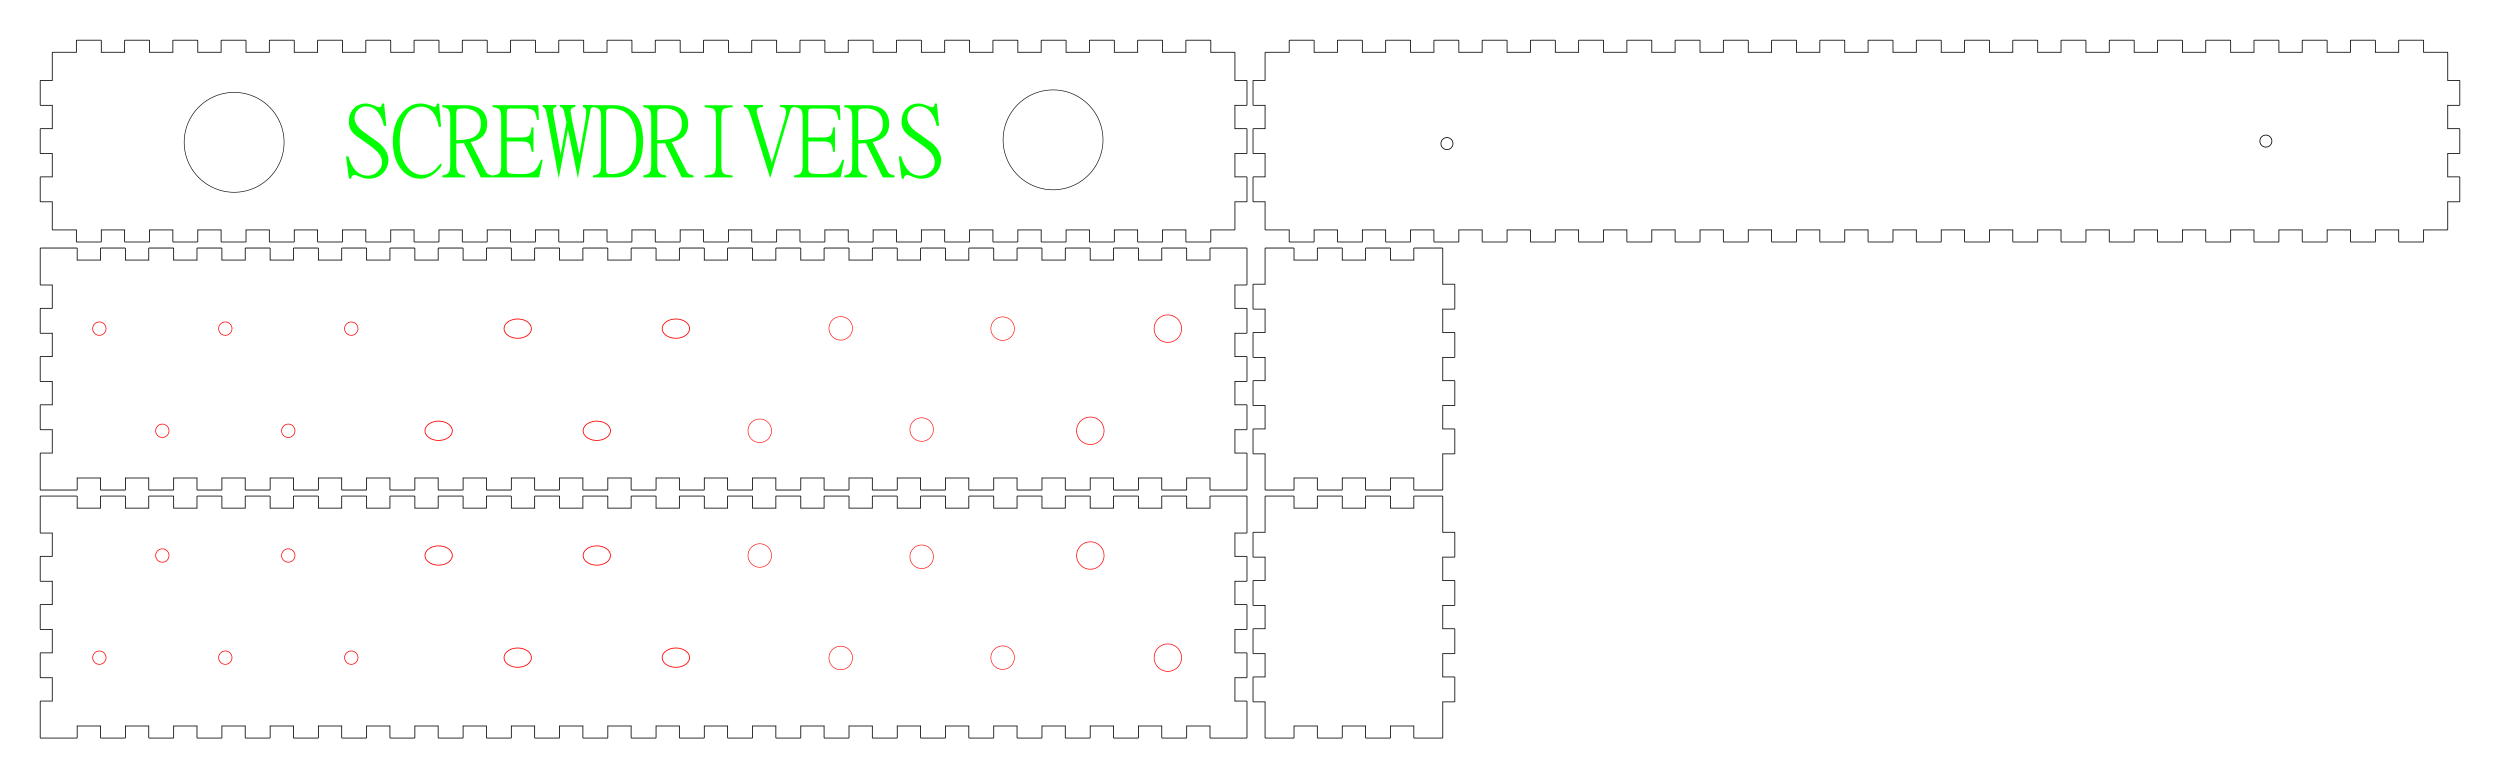 <?xml version="1.0" encoding="UTF-8" standalone="no"?>
<svg
   xmlns:dc="http://purl.org/dc/elements/1.1/"
   xmlns:cc="http://creativecommons.org/ns#"
   xmlns:rdf="http://www.w3.org/1999/02/22-rdf-syntax-ns#"
   xmlns:svg="http://www.w3.org/2000/svg"
   xmlns="http://www.w3.org/2000/svg"
   xmlns:sodipodi="http://sodipodi.sourceforge.net/DTD/sodipodi-0.dtd"
   xmlns:inkscape="http://www.inkscape.org/namespaces/inkscape"
   inkscape:version="1.0 (4035a4fb49, 2020-05-01)"
   sodipodi:docname="screwdriver-box.svg"
   id="svg60"
   version="1.1"
   width="621.90mm"
   viewBox="0.0 0.0 621.90 193.60"
   height="193.60mm">
  <defs
     id="defs64">
    <marker
       inkscape:isstock="true"
       style="overflow:visible"
       id="marker1198"
       refX="0.0"
       refY="0.0"
       orient="auto"
       inkscape:stockid="Arrow1Lstart">
      <path
         transform="scale(0.8) translate(12.5,0)"
         style="fill-rule:evenodd;stroke:#ff0000;stroke-width:1pt;stroke-opacity:1;fill:#ff0000;fill-opacity:1"
         d="M 0.0,0.0 L 5.0,-5.0 L -12.5,0.0 L 5.0,5.0 L 0.0,0.0 z "
         id="path1196" />
    </marker>
    <marker
       inkscape:isstock="true"
       style="overflow:visible"
       id="Arrow1Lstart"
       refX="0.0"
       refY="0.0"
       orient="auto"
       inkscape:stockid="Arrow1Lstart">
      <path
         transform="scale(0.8) translate(12.5,0)"
         style="fill-rule:evenodd;stroke:#ff0000;stroke-width:1pt;stroke-opacity:1;fill:#ff0000;fill-opacity:1"
         d="M 0.0,0.0 L 5.0,-5.0 L -12.5,0.0 L 5.0,5.0 L 0.0,0.0 z "
         id="path920" />
    </marker>
  </defs>
  <sodipodi:namedview
     inkscape:current-layer="svg60"
     inkscape:window-maximized="1"
     inkscape:window-y="-8"
     inkscape:window-x="-8"
     inkscape:cy="170.31541"
     inkscape:cx="354.26004"
     inkscape:zoom="0.5150278"
     inkscape:object-nodes="false"
     inkscape:snap-object-midpoints="true"
     inkscape:snap-intersection-paths="false"
     inkscape:snap-midpoints="true"
     inkscape:guide-bbox="true"
     showguides="true"
     inkscape:document-units="mm"
     showgrid="false"
     id="namedview62"
     inkscape:window-height="745"
     inkscape:window-width="1366"
     inkscape:pageshadow="2"
     inkscape:pageopacity="0"
     guidetolerance="10"
     gridtolerance="10"
     objecttolerance="10"
     borderopacity="1"
     bordercolor="#666666"
     pagecolor="#ffffff">
    <sodipodi:guide
       id="guide912"
       orientation="0,-1"
       position="27.971,131.846" />
    <sodipodi:guide
       inkscape:color="rgb(0,0,255)"
       inkscape:locked="false"
       inkscape:label=""
       id="guide914"
       orientation="0,1"
       position="27.971,111.846" />
    <sodipodi:guide
       inkscape:color="rgb(0,0,255)"
       inkscape:locked="false"
       inkscape:label=""
       id="guide916"
       orientation="0,1"
       position="-3.633,86.438" />
    <sodipodi:guide
       id="guide1463"
       orientation="1,0"
       position="24.717,111.846" />
    <sodipodi:guide
       id="guide1467"
       orientation="0,-1"
       position="16.1,10" />
    <sodipodi:guide
       inkscape:color="rgb(0,0,255)"
       inkscape:locked="false"
       inkscape:label=""
       id="guide1469"
       orientation="0,1"
       position="16.1,30" />
    <sodipodi:guide
       id="guide1505"
       orientation="1,0"
       position="58.242,158.191" />
    <sodipodi:guide
       id="guide1507"
       orientation="0,-1"
       position="58.242,158.191" />
    <sodipodi:guide
       id="guide1536"
       orientation="1,0"
       position="611.9,158.5" />
    <sodipodi:guide
       inkscape:color="rgb(0,0,255)"
       inkscape:locked="false"
       inkscape:label=""
       id="guide1538"
       orientation="-1,0"
       position="563.66,158.5" />
  </sodipodi:namedview>
  <!--
ClosedBox - Fully closed box

Created with Boxes.py (https://festi.info/boxes.py)
Creation date: 2020-10-01 15:39:46
Command line (remove spaces between dashes): boxes ClosedBox - -FingerJoint_angle=90.0 - -FingerJoint_style=rectangular - -FingerJoint_surroundingspaces=2.0 - -FingerJoint_edge_width=1.0 - -FingerJoint_finger=2.0 - -FingerJoint_play=0.0 - -FingerJoint_space=2.0 - -FingerJoint_width=1.0 - -x=300 - -y=50 - -h=60 - -outside=0 - -outside=1 - -thickness=3.0 - -format=svg - -tabs=0.0 - -debug=0 - -reference=0 - -burn=0.1
Url: http://www.festi.info/ClosedBox?FingerJoint_angle=90.0&FingerJoint_style=rectangular&FingerJoint_surroundingspaces=2.0&FingerJoint_edge_width=1.0&FingerJoint_finger=2.0&FingerJoint_play=0.0&FingerJoint_space=2.0&FingerJoint_width=1.0&x=300&y=50&h=60&outside=0&outside=1&thickness=3.0&format=svg&tabs=0.0&debug=0&reference=0&burn=0.1&render=1
SettingsUrl: http://www.festi.info/ClosedBox?FingerJoint_angle=90.0&FingerJoint_style=rectangular&FingerJoint_surroundingspaces=2.0&FingerJoint_edge_width=1.0&FingerJoint_finger=2.0&FingerJoint_play=0.0&FingerJoint_space=2.0&FingerJoint_width=1.0&x=300&y=50&h=60&outside=0&outside=1&thickness=3.0&format=svg&tabs=0.0&debug=0&reference=0&burn=0.1
-->
  <title
     id="title38">ClosedBox</title>
  <g
     style="fill:none;stroke-linecap:round;stroke-linejoin:round;"
     id="p-0">
    <path
       id="path42"
       stroke-width="0.20"
       stroke="rgb(0,0,0)"
       d="M 13.100 183.600 H 19.100 C 19.155 183.600 19.200 183.555 19.200 183.500 V 180.600 C 19.200 180.500 19.100 180.600 19.200 180.600 H 25.000 C 25.100 180.600 25.000 180.500 25.000 180.600 V 183.500 C 25.000 183.555 25.045 183.600 25.100 183.600 H 31.100 C 31.155 183.600 31.200 183.555 31.200 183.500 V 180.600 C 31.200 180.500 31.100 180.600 31.200 180.600 H 37.000 C 37.100 180.600 37.000 180.500 37.000 180.600 V 183.500 C 37.000 183.555 37.045 183.600 37.100 183.600 H 43.100 C 43.155 183.600 43.200 183.555 43.200 183.500 V 180.600 C 43.200 180.500 43.100 180.600 43.200 180.600 H 49.000 C 49.100 180.600 49.000 180.500 49.000 180.600 V 183.500 C 49.000 183.555 49.045 183.600 49.100 183.600 H 55.100 C 55.155 183.600 55.200 183.555 55.200 183.500 V 180.600 C 55.200 180.500 55.100 180.600 55.200 180.600 H 61.000 C 61.100 180.600 61.000 180.500 61.000 180.600 V 183.500 C 61.000 183.555 61.045 183.600 61.100 183.600 H 67.100 C 67.155 183.600 67.200 183.555 67.200 183.500 V 180.600 C 67.200 180.500 67.100 180.600 67.200 180.600 H 73.000 C 73.100 180.600 73.000 180.500 73.000 180.600 V 183.500 C 73.000 183.555 73.045 183.600 73.100 183.600 H 79.100 C 79.155 183.600 79.200 183.555 79.200 183.500 V 180.600 C 79.200 180.500 79.100 180.600 79.200 180.600 H 85.000 C 85.100 180.600 85.000 180.500 85.000 180.600 V 183.500 C 85.000 183.555 85.045 183.600 85.100 183.600 H 91.100 C 91.155 183.600 91.200 183.555 91.200 183.500 V 180.600 C 91.200 180.500 91.100 180.600 91.200 180.600 H 97.000 C 97.100 180.600 97.000 180.500 97.000 180.600 V 183.500 C 97.000 183.555 97.045 183.600 97.100 183.600 H 103.100 C 103.155 183.600 103.200 183.555 103.200 183.500 V 180.600 C 103.200 180.500 103.100 180.600 103.200 180.600 H 109.000 C 109.100 180.600 109.000 180.500 109.000 180.600 V 183.500 C 109.000 183.555 109.045 183.600 109.100 183.600 H 115.100 C 115.155 183.600 115.200 183.555 115.200 183.500 V 180.600 C 115.200 180.500 115.100 180.600 115.200 180.600 H 121.000 C 121.100 180.600 121.000 180.500 121.000 180.600 V 183.500 C 121.000 183.555 121.045 183.600 121.100 183.600 H 127.100 C 127.155 183.600 127.200 183.555 127.200 183.500 V 180.600 C 127.200 180.500 127.100 180.600 127.200 180.600 H 133.000 C 133.100 180.600 133.000 180.500 133.000 180.600 V 183.500 C 133.000 183.555 133.045 183.600 133.100 183.600 H 139.100 C 139.155 183.600 139.200 183.555 139.200 183.500 V 180.600 C 139.200 180.500 139.100 180.600 139.200 180.600 H 145.000 C 145.100 180.600 145.000 180.500 145.000 180.600 V 183.500 C 145.000 183.555 145.045 183.600 145.100 183.600 H 151.100 C 151.155 183.600 151.200 183.555 151.200 183.500 V 180.600 C 151.200 180.500 151.100 180.600 151.200 180.600 H 157.000 C 157.100 180.600 157.000 180.500 157.000 180.600 V 183.500 C 157.000 183.555 157.045 183.600 157.100 183.600 H 163.100 C 163.155 183.600 163.200 183.555 163.200 183.500 V 180.600 C 163.200 180.500 163.100 180.600 163.200 180.600 H 169.000 C 169.100 180.600 169.000 180.500 169.000 180.600 V 183.500 C 169.000 183.555 169.045 183.600 169.100 183.600 H 175.100 C 175.155 183.600 175.200 183.555 175.200 183.500 V 180.600 C 175.200 180.500 175.100 180.600 175.200 180.600 H 181.000 C 181.100 180.600 181.000 180.500 181.000 180.600 V 183.500 C 181.000 183.555 181.045 183.600 181.100 183.600 H 187.100 C 187.155 183.600 187.200 183.555 187.200 183.500 V 180.600 C 187.200 180.500 187.100 180.600 187.200 180.600 H 193.000 C 193.100 180.600 193.000 180.500 193.000 180.600 V 183.500 C 193.000 183.555 193.045 183.600 193.100 183.600 H 199.100 C 199.155 183.600 199.200 183.555 199.200 183.500 V 180.600 C 199.200 180.500 199.100 180.600 199.200 180.600 H 205.000 C 205.100 180.600 205.000 180.500 205.000 180.600 V 183.500 C 205.000 183.555 205.045 183.600 205.100 183.600 H 211.100 C 211.155 183.600 211.200 183.555 211.200 183.500 V 180.600 C 211.200 180.500 211.100 180.600 211.200 180.600 H 217.000 C 217.100 180.600 217.000 180.500 217.000 180.600 V 183.500 C 217.000 183.555 217.045 183.600 217.100 183.600 H 223.100 C 223.155 183.600 223.200 183.555 223.200 183.500 V 180.600 C 223.200 180.500 223.100 180.600 223.200 180.600 H 229.000 C 229.100 180.600 229.000 180.500 229.000 180.600 V 183.500 C 229.000 183.555 229.045 183.600 229.100 183.600 H 235.100 C 235.155 183.600 235.200 183.555 235.200 183.500 V 180.600 C 235.200 180.500 235.100 180.600 235.200 180.600 H 241.000 C 241.100 180.600 241.000 180.500 241.000 180.600 V 183.500 C 241.000 183.555 241.045 183.600 241.100 183.600 H 247.100 C 247.155 183.600 247.200 183.555 247.200 183.500 V 180.600 C 247.200 180.500 247.100 180.600 247.200 180.600 H 253.000 C 253.100 180.600 253.000 180.500 253.000 180.600 V 183.500 C 253.000 183.555 253.045 183.600 253.100 183.600 H 259.100 C 259.155 183.600 259.200 183.555 259.200 183.500 V 180.600 C 259.200 180.500 259.100 180.600 259.200 180.600 H 265.000 C 265.100 180.600 265.000 180.500 265.000 180.600 V 183.500 C 265.000 183.555 265.045 183.600 265.100 183.600 H 271.100 C 271.155 183.600 271.200 183.555 271.200 183.500 V 180.600 C 271.200 180.500 271.100 180.600 271.200 180.600 H 277.000 C 277.100 180.600 277.000 180.500 277.000 180.600 V 183.500 C 277.000 183.555 277.045 183.600 277.100 183.600 H 283.100 C 283.155 183.600 283.200 183.555 283.200 183.500 V 180.600 C 283.200 180.500 283.100 180.600 283.200 180.600 H 289.000 C 289.100 180.600 289.000 180.500 289.000 180.600 V 183.500 C 289.000 183.555 289.045 183.600 289.100 183.600 H 295.100 C 295.155 183.600 295.200 183.555 295.200 183.500 V 180.600 C 295.200 180.500 295.100 180.600 295.200 180.600 H 301.000 C 301.100 180.600 301.000 180.500 301.000 180.600 V 183.500 C 301.000 183.555 301.045 183.600 301.100 183.600 H 307.100 H 310.100 C 310.155 183.600 310.200 183.555 310.200 183.500 V 180.500 V 174.500 C 310.200 174.445 310.155 174.400 310.100 174.400 H 307.200 C 307.100 174.400 307.200 174.500 307.200 174.400 V 168.600 C 307.200 168.500 307.100 168.600 307.200 168.600 H 310.100 C 310.155 168.600 310.200 168.555 310.200 168.500 V 162.500 C 310.200 162.445 310.155 162.400 310.100 162.400 H 307.200 C 307.100 162.400 307.200 162.500 307.200 162.400 V 156.600 C 307.200 156.500 307.100 156.600 307.200 156.600 H 310.100 C 310.155 156.600 310.200 156.555 310.200 156.500 V 150.500 C 310.200 150.445 310.155 150.400 310.100 150.400 H 307.200 C 307.100 150.400 307.200 150.500 307.200 150.400 V 144.600 C 307.200 144.500 307.100 144.600 307.200 144.600 H 310.100 C 310.155 144.600 310.200 144.555 310.200 144.500 V 138.500 C 310.200 138.445 310.155 138.400 310.100 138.400 H 307.200 C 307.100 138.400 307.200 138.500 307.200 138.400 V 132.600 C 307.200 132.500 307.100 132.600 307.200 132.600 H 310.100 C 310.155 132.600 310.200 132.555 310.200 132.500 V 126.500 V 123.500 C 310.200 123.445 310.155 123.400 310.100 123.400 H 307.100 H 301.100 C 301.045 123.400 301.000 123.445 301.000 123.500 V 126.400 C 301.000 126.500 301.100 126.400 301.000 126.400 H 295.200 C 295.100 126.400 295.200 126.500 295.200 126.400 V 123.500 C 295.200 123.445 295.155 123.400 295.100 123.400 H 289.100 C 289.045 123.400 289.000 123.445 289.000 123.500 V 126.400 C 289.000 126.500 289.100 126.400 289.000 126.400 H 283.200 C 283.100 126.400 283.200 126.500 283.200 126.400 V 123.500 C 283.200 123.445 283.155 123.400 283.100 123.400 H 277.100 C 277.045 123.400 277.000 123.445 277.000 123.500 V 126.400 C 277.000 126.500 277.100 126.400 277.000 126.400 H 271.200 C 271.100 126.400 271.200 126.500 271.200 126.400 V 123.500 C 271.200 123.445 271.155 123.400 271.100 123.400 H 265.100 C 265.045 123.400 265.000 123.445 265.000 123.500 V 126.400 C 265.000 126.500 265.100 126.400 265.000 126.400 H 259.200 C 259.100 126.400 259.200 126.500 259.200 126.400 V 123.500 C 259.200 123.445 259.155 123.400 259.100 123.400 H 253.100 C 253.045 123.400 253.000 123.445 253.000 123.500 V 126.400 C 253.000 126.500 253.100 126.400 253.000 126.400 H 247.200 C 247.100 126.400 247.200 126.500 247.200 126.400 V 123.500 C 247.200 123.445 247.155 123.400 247.100 123.400 H 241.100 C 241.045 123.400 241.000 123.445 241.000 123.500 V 126.400 C 241.000 126.500 241.100 126.400 241.000 126.400 H 235.200 C 235.100 126.400 235.200 126.500 235.200 126.400 V 123.500 C 235.200 123.445 235.155 123.400 235.100 123.400 H 229.100 C 229.045 123.400 229.000 123.445 229.000 123.500 V 126.400 C 229.000 126.500 229.100 126.400 229.000 126.400 H 223.200 C 223.100 126.400 223.200 126.500 223.200 126.400 V 123.500 C 223.200 123.445 223.155 123.400 223.100 123.400 H 217.100 C 217.045 123.400 217.000 123.445 217.000 123.500 V 126.400 C 217.000 126.500 217.100 126.400 217.000 126.400 H 211.200 C 211.100 126.400 211.200 126.500 211.200 126.400 V 123.500 C 211.200 123.445 211.155 123.400 211.100 123.400 H 205.100 C 205.045 123.400 205.000 123.445 205.000 123.500 V 126.400 C 205.000 126.500 205.100 126.400 205.000 126.400 H 199.200 C 199.100 126.400 199.200 126.500 199.200 126.400 V 123.500 C 199.200 123.445 199.155 123.400 199.100 123.400 H 193.100 C 193.045 123.400 193.000 123.445 193.000 123.500 V 126.400 C 193.000 126.500 193.100 126.400 193.000 126.400 H 187.200 C 187.100 126.400 187.200 126.500 187.200 126.400 V 123.500 C 187.200 123.445 187.155 123.400 187.100 123.400 H 181.100 C 181.045 123.400 181.000 123.445 181.000 123.500 V 126.400 C 181.000 126.500 181.100 126.400 181.000 126.400 H 175.200 C 175.100 126.400 175.200 126.500 175.200 126.400 V 123.500 C 175.200 123.445 175.155 123.400 175.100 123.400 H 169.100 C 169.045 123.400 169.000 123.445 169.000 123.500 V 126.400 C 169.000 126.500 169.100 126.400 169.000 126.400 H 163.200 C 163.100 126.400 163.200 126.500 163.200 126.400 V 123.500 C 163.200 123.445 163.155 123.400 163.100 123.400 H 157.100 C 157.045 123.400 157.000 123.445 157.000 123.500 V 126.400 C 157.000 126.500 157.100 126.400 157.000 126.400 H 151.200 C 151.100 126.400 151.200 126.500 151.200 126.400 V 123.500 C 151.200 123.445 151.155 123.400 151.100 123.400 H 145.100 C 145.045 123.400 145.000 123.445 145.000 123.500 V 126.400 C 145.000 126.500 145.100 126.400 145.000 126.400 H 139.200 C 139.100 126.400 139.200 126.500 139.200 126.400 V 123.500 C 139.200 123.445 139.155 123.400 139.100 123.400 H 133.100 C 133.045 123.400 133.000 123.445 133.000 123.500 V 126.400 C 133.000 126.500 133.100 126.400 133.000 126.400 H 127.200 C 127.100 126.400 127.200 126.500 127.200 126.400 V 123.500 C 127.200 123.445 127.155 123.400 127.100 123.400 H 121.100 C 121.045 123.400 121.000 123.445 121.000 123.500 V 126.400 C 121.000 126.500 121.100 126.400 121.000 126.400 H 115.200 C 115.100 126.400 115.200 126.500 115.200 126.400 V 123.500 C 115.200 123.445 115.155 123.400 115.100 123.400 H 109.100 C 109.045 123.400 109.000 123.445 109.000 123.500 V 126.400 C 109.000 126.500 109.100 126.400 109.000 126.400 H 103.200 C 103.100 126.400 103.200 126.500 103.200 126.400 V 123.500 C 103.200 123.445 103.155 123.400 103.100 123.400 H 97.100 C 97.045 123.400 97.000 123.445 97.000 123.500 V 126.400 C 97.000 126.500 97.100 126.400 97.000 126.400 H 91.200 C 91.100 126.400 91.200 126.500 91.200 126.400 V 123.500 C 91.200 123.445 91.155 123.400 91.100 123.400 H 85.100 C 85.045 123.400 85.000 123.445 85.000 123.500 V 126.400 C 85.000 126.500 85.100 126.400 85.000 126.400 H 79.200 C 79.100 126.400 79.200 126.500 79.200 126.400 V 123.500 C 79.200 123.445 79.155 123.400 79.100 123.400 H 73.100 C 73.045 123.400 73.000 123.445 73.000 123.500 V 126.400 C 73.000 126.500 73.100 126.400 73.000 126.400 H 67.200 C 67.100 126.400 67.200 126.500 67.200 126.400 V 123.500 C 67.200 123.445 67.155 123.400 67.100 123.400 H 61.100 C 61.045 123.400 61.000 123.445 61.000 123.500 V 126.400 C 61.000 126.500 61.100 126.400 61.000 126.400 H 55.200 C 55.100 126.400 55.200 126.500 55.200 126.400 V 123.500 C 55.200 123.445 55.155 123.400 55.100 123.400 H 49.100 C 49.045 123.400 49.000 123.445 49.000 123.500 V 126.400 C 49.000 126.500 49.100 126.400 49.000 126.400 H 43.200 C 43.100 126.400 43.200 126.500 43.200 126.400 V 123.500 C 43.200 123.445 43.155 123.400 43.100 123.400 H 37.100 C 37.045 123.400 37.000 123.445 37.000 123.500 V 126.400 C 37.000 126.500 37.100 126.400 37.000 126.400 H 31.200 C 31.100 126.400 31.200 126.500 31.200 126.400 V 123.500 C 31.200 123.445 31.155 123.400 31.100 123.400 H 25.100 C 25.045 123.400 25.000 123.445 25.000 123.500 V 126.400 C 25.000 126.500 25.100 126.400 25.000 126.400 H 19.200 C 19.100 126.400 19.200 126.500 19.200 126.400 V 123.500 C 19.200 123.445 19.155 123.400 19.100 123.400 H 13.100 H 10.100 C 10.045 123.400 10.000 123.445 10.000 123.500 V 126.500 V 132.500 C 10.000 132.555 10.045 132.600 10.100 132.600 H 13.000 C 13.100 132.600 13.000 132.500 13.000 132.600 V 138.400 C 13.000 138.500 13.100 138.400 13.000 138.400 H 10.100 C 10.045 138.400 10.000 138.445 10.000 138.500 V 144.500 C 10.000 144.555 10.045 144.600 10.100 144.600 H 13.000 C 13.100 144.600 13.000 144.500 13.000 144.600 V 150.400 C 13.000 150.500 13.100 150.400 13.000 150.400 H 10.100 C 10.045 150.400 10.000 150.445 10.000 150.500 V 156.500 C 10.000 156.555 10.045 156.600 10.100 156.600 H 13.000 C 13.100 156.600 13.000 156.500 13.000 156.600 V 162.400 C 13.000 162.500 13.100 162.400 13.000 162.400 H 10.100 C 10.045 162.400 10.000 162.445 10.000 162.500 V 168.500 C 10.000 168.555 10.045 168.600 10.100 168.600 H 13.000 C 13.100 168.600 13.000 168.500 13.000 168.600 V 174.400 C 13.000 174.500 13.100 174.400 13.000 174.400 H 10.100 C 10.045 174.400 10.000 174.445 10.000 174.500 V 180.500 V 183.500 C 10.000 183.555 10.045 183.600 10.100 183.600 H 13.100 Z" />
  </g>
  <g
     style="fill:none;stroke-linecap:round;stroke-linejoin:round;"
     id="p-1">
    <path
       id="path45"
       stroke-width="0.20"
       stroke="rgb(0,0,0)"
       d="M 314.800 183.600 H 321.800 C 321.855 183.600 321.900 183.555 321.900 183.500 V 180.600 C 321.900 180.500 321.800 180.600 321.900 180.600 H 327.700 C 327.800 180.600 327.700 180.500 327.700 180.600 V 183.500 C 327.700 183.555 327.745 183.600 327.800 183.600 H 333.800 C 333.855 183.600 333.900 183.555 333.900 183.500 V 180.600 C 333.900 180.500 333.800 180.600 333.900 180.600 H 339.700 C 339.800 180.600 339.700 180.500 339.700 180.600 V 183.500 C 339.700 183.555 339.745 183.600 339.800 183.600 H 345.800 C 345.855 183.600 345.900 183.555 345.900 183.500 V 180.600 C 345.900 180.500 345.800 180.600 345.900 180.600 H 351.700 C 351.800 180.600 351.700 180.500 351.700 180.600 V 183.500 C 351.700 183.555 351.745 183.600 351.800 183.600 H 358.800 C 358.855 183.600 358.900 183.555 358.900 183.500 V 180.500 V 174.600 C 358.900 174.500 358.800 174.600 358.900 174.600 H 361.800 C 361.855 174.600 361.900 174.555 361.900 174.500 V 168.500 C 361.900 168.445 361.855 168.400 361.800 168.400 H 358.900 C 358.800 168.400 358.900 168.500 358.900 168.400 V 162.600 C 358.900 162.500 358.800 162.600 358.900 162.600 H 361.800 C 361.855 162.600 361.900 162.555 361.900 162.500 V 156.500 C 361.900 156.445 361.855 156.400 361.800 156.400 H 358.900 C 358.800 156.400 358.900 156.500 358.900 156.400 V 150.600 C 358.900 150.500 358.800 150.600 358.900 150.600 H 361.800 C 361.855 150.600 361.900 150.555 361.900 150.500 V 144.500 C 361.900 144.445 361.855 144.400 361.800 144.400 H 358.900 C 358.800 144.400 358.900 144.500 358.900 144.400 V 138.600 C 358.900 138.500 358.800 138.600 358.900 138.600 H 361.800 C 361.855 138.600 361.900 138.555 361.900 138.500 V 132.500 C 361.900 132.445 361.855 132.400 361.800 132.400 H 358.900 C 358.800 132.400 358.900 132.500 358.900 132.400 V 126.500 V 123.500 C 358.900 123.445 358.855 123.400 358.800 123.400 H 351.800 C 351.745 123.400 351.700 123.445 351.700 123.500 V 126.400 C 351.700 126.500 351.800 126.400 351.700 126.400 H 345.900 C 345.800 126.400 345.900 126.500 345.900 126.400 V 123.500 C 345.900 123.445 345.855 123.400 345.800 123.400 H 339.800 C 339.745 123.400 339.700 123.445 339.700 123.500 V 126.400 C 339.700 126.500 339.800 126.400 339.700 126.400 H 333.900 C 333.800 126.400 333.900 126.500 333.900 126.400 V 123.500 C 333.900 123.445 333.855 123.400 333.800 123.400 H 327.800 C 327.745 123.400 327.700 123.445 327.700 123.500 V 126.400 C 327.700 126.500 327.800 126.400 327.700 126.400 H 321.900 C 321.800 126.400 321.900 126.500 321.900 126.400 V 123.500 C 321.900 123.445 321.855 123.400 321.800 123.400 H 314.800 C 314.745 123.400 314.700 123.445 314.700 123.500 V 126.500 V 132.400 C 314.700 132.500 314.800 132.400 314.700 132.400 H 311.800 C 311.745 132.400 311.700 132.445 311.700 132.500 V 138.500 C 311.700 138.555 311.745 138.600 311.800 138.600 H 314.700 C 314.800 138.600 314.700 138.500 314.700 138.600 V 144.400 C 314.700 144.500 314.800 144.400 314.700 144.400 H 311.800 C 311.745 144.400 311.700 144.445 311.700 144.500 V 150.500 C 311.700 150.555 311.745 150.600 311.800 150.600 H 314.700 C 314.800 150.600 314.700 150.500 314.700 150.600 V 156.400 C 314.700 156.500 314.800 156.400 314.700 156.400 H 311.800 C 311.745 156.400 311.700 156.445 311.700 156.500 V 162.500 C 311.700 162.555 311.745 162.600 311.800 162.600 H 314.700 C 314.800 162.600 314.700 162.500 314.700 162.600 V 168.400 C 314.700 168.500 314.800 168.400 314.700 168.400 H 311.800 C 311.745 168.400 311.700 168.445 311.700 168.500 V 174.500 C 311.700 174.555 311.745 174.600 311.800 174.600 H 314.700 C 314.800 174.600 314.700 174.500 314.700 174.600 V 180.500 V 183.500 C 314.700 183.555 314.745 183.600 314.800 183.600 Z" />
  </g>
  <g
     style="fill:none;stroke-linecap:round;stroke-linejoin:round;"
     id="p-2">
    <path
       id="path48"
       stroke-width="0.20"
       stroke="rgb(0,0,0)"
       d="M 314.800 121.900 H 321.800 C 321.855 121.900 321.900 121.855 321.900 121.800 V 118.900 C 321.900 118.800 321.800 118.900 321.900 118.900 H 327.700 C 327.800 118.900 327.700 118.800 327.700 118.900 V 121.800 C 327.700 121.855 327.745 121.900 327.800 121.900 H 333.800 C 333.855 121.900 333.900 121.855 333.900 121.800 V 118.900 C 333.900 118.800 333.800 118.900 333.900 118.900 H 339.700 C 339.800 118.900 339.700 118.800 339.700 118.900 V 121.800 C 339.700 121.855 339.745 121.900 339.800 121.900 H 345.800 C 345.855 121.900 345.900 121.855 345.900 121.800 V 118.900 C 345.900 118.800 345.800 118.900 345.900 118.900 H 351.700 C 351.800 118.900 351.700 118.800 351.700 118.900 V 121.800 C 351.700 121.855 351.745 121.900 351.800 121.900 H 358.800 C 358.855 121.900 358.900 121.855 358.900 121.800 V 118.800 V 112.900 C 358.900 112.800 358.800 112.900 358.900 112.900 H 361.800 C 361.855 112.900 361.900 112.855 361.900 112.800 V 106.800 C 361.900 106.745 361.855 106.700 361.800 106.700 H 358.900 C 358.800 106.700 358.900 106.800 358.900 106.700 V 100.900 C 358.900 100.800 358.800 100.900 358.900 100.900 H 361.800 C 361.855 100.900 361.900 100.855 361.900 100.800 V 94.800 C 361.900 94.745 361.855 94.700 361.800 94.700 H 358.900 C 358.800 94.700 358.900 94.800 358.900 94.700 V 88.900 C 358.900 88.800 358.800 88.900 358.900 88.900 H 361.800 C 361.855 88.900 361.900 88.855 361.900 88.800 V 82.800 C 361.900 82.745 361.855 82.700 361.800 82.700 H 358.900 C 358.800 82.700 358.900 82.800 358.900 82.700 V 76.900 C 358.900 76.800 358.800 76.900 358.900 76.900 H 361.800 C 361.855 76.900 361.900 76.855 361.900 76.800 V 70.800 C 361.900 70.745 361.855 70.700 361.800 70.700 H 358.900 C 358.800 70.700 358.900 70.800 358.900 70.700 V 64.800 V 61.800 C 358.900 61.745 358.855 61.700 358.800 61.700 H 351.800 C 351.745 61.700 351.700 61.745 351.700 61.800 V 64.700 C 351.700 64.800 351.800 64.700 351.700 64.700 H 345.900 C 345.800 64.700 345.900 64.800 345.900 64.700 V 61.800 C 345.900 61.745 345.855 61.700 345.800 61.700 H 339.800 C 339.745 61.700 339.700 61.745 339.700 61.800 V 64.700 C 339.700 64.800 339.800 64.700 339.700 64.700 H 333.900 C 333.800 64.700 333.900 64.800 333.900 64.700 V 61.800 C 333.900 61.745 333.855 61.700 333.800 61.700 H 327.800 C 327.745 61.700 327.700 61.745 327.700 61.800 V 64.700 C 327.700 64.800 327.800 64.700 327.700 64.700 H 321.900 C 321.800 64.700 321.900 64.800 321.900 64.700 V 61.800 C 321.900 61.745 321.855 61.700 321.800 61.700 H 314.800 C 314.745 61.700 314.700 61.745 314.700 61.800 V 64.800 V 70.700 C 314.700 70.800 314.800 70.700 314.700 70.700 H 311.800 C 311.745 70.700 311.700 70.745 311.700 70.800 V 76.800 C 311.700 76.855 311.745 76.900 311.800 76.900 H 314.700 C 314.800 76.900 314.700 76.800 314.700 76.900 V 82.700 C 314.700 82.800 314.800 82.700 314.700 82.700 H 311.800 C 311.745 82.700 311.700 82.745 311.700 82.800 V 88.800 C 311.700 88.855 311.745 88.900 311.800 88.900 H 314.700 C 314.800 88.900 314.700 88.800 314.700 88.900 V 94.700 C 314.700 94.800 314.800 94.700 314.700 94.700 H 311.800 C 311.745 94.700 311.700 94.745 311.700 94.800 V 100.800 C 311.700 100.855 311.745 100.900 311.800 100.900 H 314.700 C 314.800 100.900 314.700 100.800 314.700 100.900 V 106.700 C 314.700 106.800 314.800 106.700 314.700 106.700 H 311.800 C 311.745 106.700 311.700 106.745 311.700 106.800 V 112.800 C 311.700 112.855 311.745 112.900 311.800 112.900 H 314.700 C 314.800 112.900 314.700 112.800 314.700 112.900 V 118.800 V 121.800 C 314.700 121.855 314.745 121.900 314.800 121.900 Z" />
  </g>
  <g
     style="fill:none;stroke-linecap:round;stroke-linejoin:round;"
     id="p-3">
    <path
       id="path51"
       stroke-width="0.20"
       stroke="rgb(0,0,0)"
       d="M 13.100 121.900 H 19.100 C 19.155 121.900 19.200 121.855 19.200 121.800 V 118.900 C 19.200 118.800 19.100 118.900 19.200 118.900 H 25.000 C 25.100 118.900 25.000 118.800 25.000 118.900 V 121.800 C 25.000 121.855 25.045 121.900 25.100 121.900 H 31.100 C 31.155 121.900 31.200 121.855 31.200 121.800 V 118.900 C 31.200 118.800 31.100 118.900 31.200 118.900 H 37.000 C 37.100 118.900 37.000 118.800 37.000 118.900 V 121.800 C 37.000 121.855 37.045 121.900 37.100 121.900 H 43.100 C 43.155 121.900 43.200 121.855 43.200 121.800 V 118.900 C 43.200 118.800 43.100 118.900 43.200 118.900 H 49.000 C 49.100 118.900 49.000 118.800 49.000 118.900 V 121.800 C 49.000 121.855 49.045 121.900 49.100 121.900 H 55.100 C 55.155 121.900 55.200 121.855 55.200 121.800 V 118.900 C 55.200 118.800 55.100 118.900 55.200 118.900 H 61.000 C 61.100 118.900 61.000 118.800 61.000 118.900 V 121.800 C 61.000 121.855 61.045 121.900 61.100 121.900 H 67.100 C 67.155 121.900 67.200 121.855 67.200 121.800 V 118.900 C 67.200 118.800 67.100 118.900 67.200 118.900 H 73.000 C 73.100 118.900 73.000 118.800 73.000 118.900 V 121.800 C 73.000 121.855 73.045 121.900 73.100 121.900 H 79.100 C 79.155 121.900 79.200 121.855 79.200 121.800 V 118.900 C 79.200 118.800 79.100 118.900 79.200 118.900 H 85.000 C 85.100 118.900 85.000 118.800 85.000 118.900 V 121.800 C 85.000 121.855 85.045 121.900 85.100 121.900 H 91.100 C 91.155 121.900 91.200 121.855 91.200 121.800 V 118.900 C 91.200 118.800 91.100 118.900 91.200 118.900 H 97.000 C 97.100 118.900 97.000 118.800 97.000 118.900 V 121.800 C 97.000 121.855 97.045 121.900 97.100 121.900 H 103.100 C 103.155 121.900 103.200 121.855 103.200 121.800 V 118.900 C 103.200 118.800 103.100 118.900 103.200 118.900 H 109.000 C 109.100 118.900 109.000 118.800 109.000 118.900 V 121.800 C 109.000 121.855 109.045 121.900 109.100 121.900 H 115.100 C 115.155 121.900 115.200 121.855 115.200 121.800 V 118.900 C 115.200 118.800 115.100 118.900 115.200 118.900 H 121.000 C 121.100 118.900 121.000 118.800 121.000 118.900 V 121.800 C 121.000 121.855 121.045 121.900 121.100 121.900 H 127.100 C 127.155 121.900 127.200 121.855 127.200 121.800 V 118.900 C 127.200 118.800 127.100 118.900 127.200 118.900 H 133.000 C 133.100 118.900 133.000 118.800 133.000 118.900 V 121.800 C 133.000 121.855 133.045 121.900 133.100 121.900 H 139.100 C 139.155 121.900 139.200 121.855 139.200 121.800 V 118.900 C 139.200 118.800 139.100 118.900 139.200 118.900 H 145.000 C 145.100 118.900 145.000 118.800 145.000 118.900 V 121.800 C 145.000 121.855 145.045 121.900 145.100 121.900 H 151.100 C 151.155 121.900 151.200 121.855 151.200 121.800 V 118.900 C 151.200 118.800 151.100 118.900 151.200 118.900 H 157.000 C 157.100 118.900 157.000 118.800 157.000 118.900 V 121.800 C 157.000 121.855 157.045 121.900 157.100 121.900 H 163.100 C 163.155 121.900 163.200 121.855 163.200 121.800 V 118.900 C 163.200 118.800 163.100 118.900 163.200 118.900 H 169.000 C 169.100 118.900 169.000 118.800 169.000 118.900 V 121.800 C 169.000 121.855 169.045 121.900 169.100 121.900 H 175.100 C 175.155 121.900 175.200 121.855 175.200 121.800 V 118.900 C 175.200 118.800 175.100 118.900 175.200 118.900 H 181.000 C 181.100 118.900 181.000 118.800 181.000 118.900 V 121.800 C 181.000 121.855 181.045 121.900 181.100 121.900 H 187.100 C 187.155 121.900 187.200 121.855 187.200 121.800 V 118.900 C 187.200 118.800 187.100 118.900 187.200 118.900 H 193.000 C 193.100 118.900 193.000 118.800 193.000 118.900 V 121.800 C 193.000 121.855 193.045 121.900 193.100 121.900 H 199.100 C 199.155 121.900 199.200 121.855 199.200 121.800 V 118.900 C 199.200 118.800 199.100 118.900 199.200 118.900 H 205.000 C 205.100 118.900 205.000 118.800 205.000 118.900 V 121.800 C 205.000 121.855 205.045 121.900 205.100 121.900 H 211.100 C 211.155 121.900 211.200 121.855 211.200 121.800 V 118.900 C 211.200 118.800 211.100 118.900 211.200 118.900 H 217.000 C 217.100 118.900 217.000 118.800 217.000 118.900 V 121.800 C 217.000 121.855 217.045 121.900 217.100 121.900 H 223.100 C 223.155 121.900 223.200 121.855 223.200 121.800 V 118.900 C 223.200 118.800 223.100 118.900 223.200 118.900 H 229.000 C 229.100 118.900 229.000 118.800 229.000 118.900 V 121.800 C 229.000 121.855 229.045 121.900 229.100 121.900 H 235.100 C 235.155 121.900 235.200 121.855 235.200 121.800 V 118.900 C 235.200 118.800 235.100 118.900 235.200 118.900 H 241.000 C 241.100 118.900 241.000 118.800 241.000 118.900 V 121.800 C 241.000 121.855 241.045 121.900 241.100 121.900 H 247.100 C 247.155 121.900 247.200 121.855 247.200 121.800 V 118.900 C 247.200 118.800 247.100 118.900 247.200 118.900 H 253.000 C 253.100 118.900 253.000 118.800 253.000 118.900 V 121.800 C 253.000 121.855 253.045 121.900 253.100 121.900 H 259.100 C 259.155 121.900 259.200 121.855 259.200 121.800 V 118.900 C 259.200 118.800 259.100 118.900 259.200 118.900 H 265.000 C 265.100 118.900 265.000 118.800 265.000 118.900 V 121.800 C 265.000 121.855 265.045 121.900 265.100 121.900 H 271.100 C 271.155 121.900 271.200 121.855 271.200 121.800 V 118.900 C 271.200 118.800 271.100 118.900 271.200 118.900 H 277.000 C 277.100 118.900 277.000 118.800 277.000 118.900 V 121.800 C 277.000 121.855 277.045 121.900 277.100 121.900 H 283.100 C 283.155 121.900 283.200 121.855 283.200 121.800 V 118.900 C 283.200 118.800 283.100 118.900 283.200 118.900 H 289.000 C 289.100 118.900 289.000 118.800 289.000 118.900 V 121.800 C 289.000 121.855 289.045 121.900 289.100 121.900 H 295.100 C 295.155 121.900 295.200 121.855 295.200 121.800 V 118.900 C 295.200 118.800 295.100 118.900 295.200 118.900 H 301.000 C 301.100 118.900 301.000 118.800 301.000 118.900 V 121.800 C 301.000 121.855 301.045 121.900 301.100 121.900 H 307.100 H 310.100 C 310.155 121.900 310.200 121.855 310.200 121.800 V 118.800 V 112.800 C 310.200 112.745 310.155 112.700 310.100 112.700 H 307.200 C 307.100 112.700 307.200 112.800 307.200 112.700 V 106.900 C 307.200 106.800 307.100 106.900 307.200 106.900 H 310.100 C 310.155 106.900 310.200 106.855 310.200 106.800 V 100.800 C 310.200 100.745 310.155 100.700 310.100 100.700 H 307.200 C 307.100 100.700 307.200 100.800 307.200 100.700 V 94.900 C 307.200 94.800 307.100 94.900 307.200 94.900 H 310.100 C 310.155 94.900 310.200 94.855 310.200 94.800 V 88.800 C 310.200 88.745 310.155 88.700 310.100 88.700 H 307.200 C 307.100 88.700 307.200 88.800 307.200 88.700 V 82.900 C 307.200 82.800 307.100 82.900 307.200 82.900 H 310.100 C 310.155 82.900 310.200 82.855 310.200 82.800 V 76.800 C 310.200 76.745 310.155 76.700 310.100 76.700 H 307.200 C 307.100 76.700 307.200 76.800 307.200 76.700 V 70.900 C 307.200 70.800 307.100 70.900 307.200 70.900 H 310.100 C 310.155 70.900 310.200 70.855 310.200 70.800 V 64.800 V 61.800 C 310.200 61.745 310.155 61.700 310.100 61.700 H 307.100 H 301.100 C 301.045 61.700 301.000 61.745 301.000 61.800 V 64.700 C 301.000 64.800 301.100 64.700 301.000 64.700 H 295.200 C 295.100 64.700 295.200 64.800 295.200 64.700 V 61.800 C 295.200 61.745 295.155 61.700 295.100 61.700 H 289.100 C 289.045 61.700 289.000 61.745 289.000 61.800 V 64.700 C 289.000 64.800 289.100 64.700 289.000 64.700 H 283.200 C 283.100 64.700 283.200 64.800 283.200 64.700 V 61.800 C 283.200 61.745 283.155 61.700 283.100 61.700 H 277.100 C 277.045 61.700 277.000 61.745 277.000 61.800 V 64.700 C 277.000 64.800 277.100 64.700 277.000 64.700 H 271.200 C 271.100 64.700 271.200 64.800 271.200 64.700 V 61.800 C 271.200 61.745 271.155 61.700 271.100 61.700 H 265.100 C 265.045 61.700 265.000 61.745 265.000 61.800 V 64.700 C 265.000 64.800 265.100 64.700 265.000 64.700 H 259.200 C 259.100 64.700 259.200 64.800 259.200 64.700 V 61.800 C 259.200 61.745 259.155 61.700 259.100 61.700 H 253.100 C 253.045 61.700 253.000 61.745 253.000 61.800 V 64.700 C 253.000 64.800 253.100 64.700 253.000 64.700 H 247.200 C 247.100 64.700 247.200 64.800 247.200 64.700 V 61.800 C 247.200 61.745 247.155 61.700 247.100 61.700 H 241.100 C 241.045 61.700 241.000 61.745 241.000 61.800 V 64.700 C 241.000 64.800 241.100 64.700 241.000 64.700 H 235.200 C 235.100 64.700 235.200 64.800 235.200 64.700 V 61.800 C 235.200 61.745 235.155 61.700 235.100 61.700 H 229.100 C 229.045 61.700 229.000 61.745 229.000 61.800 V 64.700 C 229.000 64.800 229.100 64.700 229.000 64.700 H 223.200 C 223.100 64.700 223.200 64.800 223.200 64.700 V 61.800 C 223.200 61.745 223.155 61.700 223.100 61.700 H 217.100 C 217.045 61.700 217.000 61.745 217.000 61.800 V 64.700 C 217.000 64.800 217.100 64.700 217.000 64.700 H 211.200 C 211.100 64.700 211.200 64.800 211.200 64.700 V 61.800 C 211.200 61.745 211.155 61.700 211.100 61.700 H 205.100 C 205.045 61.700 205.000 61.745 205.000 61.800 V 64.700 C 205.000 64.800 205.100 64.700 205.000 64.700 H 199.200 C 199.100 64.700 199.200 64.800 199.200 64.700 V 61.800 C 199.200 61.745 199.155 61.700 199.100 61.700 H 193.100 C 193.045 61.700 193.000 61.745 193.000 61.800 V 64.700 C 193.000 64.800 193.100 64.700 193.000 64.700 H 187.200 C 187.100 64.700 187.200 64.800 187.200 64.700 V 61.800 C 187.200 61.745 187.155 61.700 187.100 61.700 H 181.100 C 181.045 61.700 181.000 61.745 181.000 61.800 V 64.700 C 181.000 64.800 181.100 64.700 181.000 64.700 H 175.200 C 175.100 64.700 175.200 64.800 175.200 64.700 V 61.800 C 175.200 61.745 175.155 61.700 175.100 61.700 H 169.100 C 169.045 61.700 169.000 61.745 169.000 61.800 V 64.700 C 169.000 64.800 169.100 64.700 169.000 64.700 H 163.200 C 163.100 64.700 163.200 64.800 163.200 64.700 V 61.800 C 163.200 61.745 163.155 61.700 163.100 61.700 H 157.100 C 157.045 61.700 157.000 61.745 157.000 61.800 V 64.700 C 157.000 64.800 157.100 64.700 157.000 64.700 H 151.200 C 151.100 64.700 151.200 64.800 151.200 64.700 V 61.800 C 151.200 61.745 151.155 61.700 151.100 61.700 H 145.100 C 145.045 61.700 145.000 61.745 145.000 61.800 V 64.700 C 145.000 64.800 145.100 64.700 145.000 64.700 H 139.200 C 139.100 64.700 139.200 64.800 139.200 64.700 V 61.800 C 139.200 61.745 139.155 61.700 139.100 61.700 H 133.100 C 133.045 61.700 133.000 61.745 133.000 61.800 V 64.700 C 133.000 64.800 133.100 64.700 133.000 64.700 H 127.200 C 127.100 64.700 127.200 64.800 127.200 64.700 V 61.800 C 127.200 61.745 127.155 61.700 127.100 61.700 H 121.100 C 121.045 61.700 121.000 61.745 121.000 61.800 V 64.700 C 121.000 64.800 121.100 64.700 121.000 64.700 H 115.200 C 115.100 64.700 115.200 64.800 115.200 64.700 V 61.800 C 115.200 61.745 115.155 61.700 115.100 61.700 H 109.100 C 109.045 61.700 109.000 61.745 109.000 61.800 V 64.700 C 109.000 64.800 109.100 64.700 109.000 64.700 H 103.200 C 103.100 64.700 103.200 64.800 103.200 64.700 V 61.800 C 103.200 61.745 103.155 61.700 103.100 61.700 H 97.100 C 97.045 61.700 97.000 61.745 97.000 61.800 V 64.700 C 97.000 64.800 97.100 64.700 97.000 64.700 H 91.200 C 91.100 64.700 91.200 64.800 91.200 64.700 V 61.800 C 91.200 61.745 91.155 61.700 91.100 61.700 H 85.100 C 85.045 61.700 85.000 61.745 85.000 61.800 V 64.700 C 85.000 64.800 85.100 64.700 85.000 64.700 H 79.200 C 79.100 64.700 79.200 64.800 79.200 64.700 V 61.800 C 79.200 61.745 79.155 61.700 79.100 61.700 H 73.100 C 73.045 61.700 73.000 61.745 73.000 61.800 V 64.700 C 73.000 64.800 73.100 64.700 73.000 64.700 H 67.200 C 67.100 64.700 67.200 64.800 67.200 64.700 V 61.800 C 67.200 61.745 67.155 61.700 67.100 61.700 H 61.100 C 61.045 61.700 61.000 61.745 61.000 61.800 V 64.700 C 61.000 64.800 61.100 64.700 61.000 64.700 H 55.200 C 55.100 64.700 55.200 64.800 55.200 64.700 V 61.800 C 55.200 61.745 55.155 61.700 55.100 61.700 H 49.100 C 49.045 61.700 49.000 61.745 49.000 61.800 V 64.700 C 49.000 64.800 49.100 64.700 49.000 64.700 H 43.200 C 43.100 64.700 43.200 64.800 43.200 64.700 V 61.800 C 43.200 61.745 43.155 61.700 43.100 61.700 H 37.100 C 37.045 61.700 37.000 61.745 37.000 61.800 V 64.700 C 37.000 64.800 37.100 64.700 37.000 64.700 H 31.200 C 31.100 64.700 31.200 64.800 31.200 64.700 V 61.800 C 31.200 61.745 31.155 61.700 31.100 61.700 H 25.100 C 25.045 61.700 25.000 61.745 25.000 61.800 V 64.700 C 25.000 64.800 25.100 64.700 25.000 64.700 H 19.200 C 19.100 64.700 19.200 64.800 19.200 64.700 V 61.800 C 19.200 61.745 19.155 61.700 19.100 61.700 H 13.100 H 10.100 C 10.045 61.700 10.000 61.745 10.000 61.800 V 64.800 V 70.800 C 10.000 70.855 10.045 70.900 10.100 70.900 H 13.000 C 13.100 70.900 13.000 70.800 13.000 70.900 V 76.700 C 13.000 76.800 13.100 76.700 13.000 76.700 H 10.100 C 10.045 76.700 10.000 76.745 10.000 76.800 V 82.800 C 10.000 82.855 10.045 82.900 10.100 82.900 H 13.000 C 13.100 82.900 13.000 82.800 13.000 82.900 V 88.700 C 13.000 88.800 13.100 88.700 13.000 88.700 H 10.100 C 10.045 88.700 10.000 88.745 10.000 88.800 V 94.800 C 10.000 94.855 10.045 94.900 10.100 94.900 H 13.000 C 13.100 94.900 13.000 94.800 13.000 94.900 V 100.700 C 13.000 100.800 13.100 100.700 13.000 100.700 H 10.100 C 10.045 100.700 10.000 100.745 10.000 100.800 V 106.800 C 10.000 106.855 10.045 106.900 10.100 106.900 H 13.000 C 13.100 106.900 13.000 106.800 13.000 106.900 V 112.700 C 13.000 112.800 13.100 112.700 13.000 112.700 H 10.100 C 10.045 112.700 10.000 112.745 10.000 112.800 V 118.800 V 121.800 C 10.000 121.855 10.045 121.900 10.100 121.900 H 13.100 Z" />
  </g>
  <g
     style="fill:none;stroke-linecap:round;stroke-linejoin:round;"
     id="p-4">
    <path
       id="path54"
       stroke-width="0.20"
       stroke="rgb(0,0,0)"
       d="M 13.100 57.200 H 19.000 C 19.100 57.200 19.000 57.100 19.000 57.200 V 60.100 C 19.000 60.155 19.045 60.200 19.100 60.200 H 25.100 C 25.155 60.200 25.200 60.155 25.200 60.100 V 57.200 C 25.200 57.100 25.100 57.200 25.200 57.200 H 31.000 C 31.100 57.200 31.000 57.100 31.000 57.200 V 60.100 C 31.000 60.155 31.045 60.200 31.100 60.200 H 37.100 C 37.155 60.200 37.200 60.155 37.200 60.100 V 57.200 C 37.200 57.100 37.100 57.200 37.200 57.200 H 43.000 C 43.100 57.200 43.000 57.100 43.000 57.200 V 60.100 C 43.000 60.155 43.045 60.200 43.100 60.200 H 49.100 C 49.155 60.200 49.200 60.155 49.200 60.100 V 57.200 C 49.200 57.100 49.100 57.200 49.200 57.200 H 55.000 C 55.100 57.200 55.000 57.100 55.000 57.200 V 60.100 C 55.000 60.155 55.045 60.200 55.100 60.200 H 61.100 C 61.155 60.200 61.200 60.155 61.200 60.100 V 57.200 C 61.200 57.100 61.100 57.200 61.200 57.200 H 67.000 C 67.100 57.200 67.000 57.100 67.000 57.200 V 60.100 C 67.000 60.155 67.045 60.200 67.100 60.200 H 73.100 C 73.155 60.200 73.200 60.155 73.200 60.100 V 57.200 C 73.200 57.100 73.100 57.200 73.200 57.200 H 79.000 C 79.100 57.200 79.000 57.100 79.000 57.200 V 60.100 C 79.000 60.155 79.045 60.200 79.100 60.200 H 85.100 C 85.155 60.200 85.200 60.155 85.200 60.100 V 57.200 C 85.200 57.100 85.100 57.200 85.200 57.200 H 91.000 C 91.100 57.200 91.000 57.100 91.000 57.200 V 60.100 C 91.000 60.155 91.045 60.200 91.100 60.200 H 97.100 C 97.155 60.200 97.200 60.155 97.200 60.100 V 57.200 C 97.200 57.100 97.100 57.200 97.200 57.200 H 103.000 C 103.100 57.200 103.000 57.100 103.000 57.200 V 60.100 C 103.000 60.155 103.045 60.200 103.100 60.200 H 109.100 C 109.155 60.200 109.200 60.155 109.200 60.100 V 57.200 C 109.200 57.100 109.100 57.200 109.200 57.200 H 115.000 C 115.100 57.200 115.000 57.100 115.000 57.200 V 60.100 C 115.000 60.155 115.045 60.200 115.100 60.200 H 121.100 C 121.155 60.200 121.200 60.155 121.200 60.100 V 57.200 C 121.200 57.100 121.100 57.200 121.200 57.200 H 127.000 C 127.100 57.200 127.000 57.100 127.000 57.200 V 60.100 C 127.000 60.155 127.045 60.200 127.100 60.200 H 133.100 C 133.155 60.200 133.200 60.155 133.200 60.100 V 57.200 C 133.200 57.100 133.100 57.200 133.200 57.200 H 139.000 C 139.100 57.200 139.000 57.100 139.000 57.200 V 60.100 C 139.000 60.155 139.045 60.200 139.100 60.200 H 145.100 C 145.155 60.200 145.200 60.155 145.200 60.100 V 57.200 C 145.200 57.100 145.100 57.200 145.200 57.200 H 151.000 C 151.100 57.200 151.000 57.100 151.000 57.200 V 60.100 C 151.000 60.155 151.045 60.200 151.100 60.200 H 157.100 C 157.155 60.200 157.200 60.155 157.200 60.100 V 57.200 C 157.200 57.100 157.100 57.200 157.200 57.200 H 163.000 C 163.100 57.200 163.000 57.100 163.000 57.200 V 60.100 C 163.000 60.155 163.045 60.200 163.100 60.200 H 169.100 C 169.155 60.200 169.200 60.155 169.200 60.100 V 57.200 C 169.200 57.100 169.100 57.200 169.200 57.200 H 175.000 C 175.100 57.200 175.000 57.100 175.000 57.200 V 60.100 C 175.000 60.155 175.045 60.200 175.100 60.200 H 181.100 C 181.155 60.200 181.200 60.155 181.200 60.100 V 57.200 C 181.200 57.100 181.100 57.200 181.200 57.200 H 187.000 C 187.100 57.200 187.000 57.100 187.000 57.200 V 60.100 C 187.000 60.155 187.045 60.200 187.100 60.200 H 193.100 C 193.155 60.200 193.200 60.155 193.200 60.100 V 57.200 C 193.200 57.100 193.100 57.200 193.200 57.200 H 199.000 C 199.100 57.200 199.000 57.100 199.000 57.200 V 60.100 C 199.000 60.155 199.045 60.200 199.100 60.200 H 205.100 C 205.155 60.200 205.200 60.155 205.200 60.100 V 57.200 C 205.200 57.100 205.100 57.200 205.200 57.200 H 211.000 C 211.100 57.200 211.000 57.100 211.000 57.200 V 60.100 C 211.000 60.155 211.045 60.200 211.100 60.200 H 217.100 C 217.155 60.200 217.200 60.155 217.200 60.100 V 57.200 C 217.200 57.100 217.100 57.200 217.200 57.200 H 223.000 C 223.100 57.200 223.000 57.100 223.000 57.200 V 60.100 C 223.000 60.155 223.045 60.200 223.100 60.200 H 229.100 C 229.155 60.200 229.200 60.155 229.200 60.100 V 57.200 C 229.200 57.100 229.100 57.200 229.200 57.200 H 235.000 C 235.100 57.200 235.000 57.100 235.000 57.200 V 60.100 C 235.000 60.155 235.045 60.200 235.100 60.200 H 241.100 C 241.155 60.200 241.200 60.155 241.200 60.100 V 57.200 C 241.200 57.100 241.100 57.200 241.200 57.200 H 247.000 C 247.100 57.200 247.000 57.100 247.000 57.200 V 60.100 C 247.000 60.155 247.045 60.200 247.100 60.200 H 253.100 C 253.155 60.200 253.200 60.155 253.200 60.100 V 57.200 C 253.200 57.100 253.100 57.200 253.200 57.200 H 259.000 C 259.100 57.200 259.000 57.100 259.000 57.200 V 60.100 C 259.000 60.155 259.045 60.200 259.100 60.200 H 265.100 C 265.155 60.200 265.200 60.155 265.200 60.100 V 57.200 C 265.200 57.100 265.100 57.200 265.200 57.200 H 271.000 C 271.100 57.200 271.000 57.100 271.000 57.200 V 60.100 C 271.000 60.155 271.045 60.200 271.100 60.200 H 277.100 C 277.155 60.200 277.200 60.155 277.200 60.100 V 57.200 C 277.200 57.100 277.100 57.200 277.200 57.200 H 283.000 C 283.100 57.200 283.000 57.100 283.000 57.200 V 60.100 C 283.000 60.155 283.045 60.200 283.100 60.200 H 289.100 C 289.155 60.200 289.200 60.155 289.200 60.100 V 57.200 C 289.200 57.100 289.100 57.200 289.200 57.200 H 295.000 C 295.100 57.200 295.000 57.100 295.000 57.200 V 60.100 C 295.000 60.155 295.045 60.200 295.100 60.200 H 301.100 C 301.155 60.200 301.200 60.155 301.200 60.100 V 57.200 C 301.200 57.100 301.100 57.200 301.200 57.200 H 307.100 C 307.155 57.200 307.200 57.155 307.200 57.100 V 50.200 C 307.200 50.100 307.100 50.200 307.200 50.200 H 310.100 C 310.155 50.200 310.200 50.155 310.200 50.100 V 44.100 C 310.200 44.045 310.155 44.000 310.100 44.000 H 307.200 C 307.100 44.000 307.200 44.100 307.200 44.000 V 38.200 C 307.200 38.100 307.100 38.200 307.200 38.200 H 310.100 C 310.155 38.200 310.200 38.155 310.200 38.100 V 32.100 C 310.200 32.045 310.155 32.000 310.100 32.000 H 307.200 C 307.100 32.000 307.200 32.100 307.200 32.000 V 26.200 C 307.200 26.100 307.100 26.200 307.200 26.200 H 310.100 C 310.155 26.200 310.200 26.155 310.200 26.100 V 20.100 C 310.200 20.045 310.155 20.000 310.100 20.000 H 307.200 C 307.100 20.000 307.200 20.100 307.200 20.000 V 13.100 C 307.200 13.045 307.155 13.000 307.100 13.000 H 301.200 C 301.100 13.000 301.200 13.100 301.200 13.000 V 10.100 C 301.200 10.045 301.155 10.000 301.100 10.000 H 295.100 C 295.045 10.000 295.000 10.045 295.000 10.100 V 13.000 C 295.000 13.100 295.100 13.000 295.000 13.000 H 289.200 C 289.100 13.000 289.200 13.100 289.200 13.000 V 10.100 C 289.200 10.045 289.155 10.000 289.100 10.000 H 283.100 C 283.045 10.000 283.000 10.045 283.000 10.100 V 13.000 C 283.000 13.100 283.100 13.000 283.000 13.000 H 277.200 C 277.100 13.000 277.200 13.100 277.200 13.000 V 10.100 C 277.200 10.045 277.155 10.000 277.100 10.000 H 271.100 C 271.045 10.000 271.000 10.045 271.000 10.100 V 13.000 C 271.000 13.100 271.100 13.000 271.000 13.000 H 265.200 C 265.100 13.000 265.200 13.100 265.200 13.000 V 10.100 C 265.200 10.045 265.155 10.000 265.100 10.000 H 259.100 C 259.045 10.000 259.000 10.045 259.000 10.100 V 13.000 C 259.000 13.100 259.100 13.000 259.000 13.000 H 253.200 C 253.100 13.000 253.200 13.100 253.200 13.000 V 10.100 C 253.200 10.045 253.155 10.000 253.100 10.000 H 247.100 C 247.045 10.000 247.000 10.045 247.000 10.100 V 13.000 C 247.000 13.100 247.100 13.000 247.000 13.000 H 241.200 C 241.100 13.000 241.200 13.100 241.200 13.000 V 10.100 C 241.200 10.045 241.155 10.000 241.100 10.000 H 235.100 C 235.045 10.000 235.000 10.045 235.000 10.100 V 13.000 C 235.000 13.100 235.100 13.000 235.000 13.000 H 229.200 C 229.100 13.000 229.200 13.100 229.200 13.000 V 10.100 C 229.200 10.045 229.155 10.000 229.100 10.000 H 223.100 C 223.045 10.000 223.000 10.045 223.000 10.100 V 13.000 C 223.000 13.100 223.100 13.000 223.000 13.000 H 217.200 C 217.100 13.000 217.200 13.100 217.200 13.000 V 10.100 C 217.200 10.045 217.155 10.000 217.100 10.000 H 211.100 C 211.045 10.000 211.000 10.045 211.000 10.100 V 13.000 C 211.000 13.100 211.100 13.000 211.000 13.000 H 205.200 C 205.100 13.000 205.200 13.100 205.200 13.000 V 10.100 C 205.200 10.045 205.155 10.000 205.100 10.000 H 199.100 C 199.045 10.000 199.000 10.045 199.000 10.100 V 13.000 C 199.000 13.100 199.100 13.000 199.000 13.000 H 193.200 C 193.100 13.000 193.200 13.100 193.200 13.000 V 10.100 C 193.200 10.045 193.155 10.000 193.100 10.000 H 187.100 C 187.045 10.000 187.000 10.045 187.000 10.100 V 13.000 C 187.000 13.100 187.100 13.000 187.000 13.000 H 181.200 C 181.100 13.000 181.200 13.100 181.200 13.000 V 10.100 C 181.200 10.045 181.155 10.000 181.100 10.000 H 175.100 C 175.045 10.000 175.000 10.045 175.000 10.100 V 13.000 C 175.000 13.100 175.100 13.000 175.000 13.000 H 169.200 C 169.100 13.000 169.200 13.100 169.200 13.000 V 10.100 C 169.200 10.045 169.155 10.000 169.100 10.000 H 163.100 C 163.045 10.000 163.000 10.045 163.000 10.100 V 13.000 C 163.000 13.100 163.100 13.000 163.000 13.000 H 157.200 C 157.100 13.000 157.200 13.100 157.200 13.000 V 10.100 C 157.200 10.045 157.155 10.000 157.100 10.000 H 151.100 C 151.045 10.000 151.000 10.045 151.000 10.100 V 13.000 C 151.000 13.100 151.100 13.000 151.000 13.000 H 145.200 C 145.100 13.000 145.200 13.100 145.200 13.000 V 10.100 C 145.200 10.045 145.155 10.000 145.100 10.000 H 139.100 C 139.045 10.000 139.000 10.045 139.000 10.100 V 13.000 C 139.000 13.100 139.100 13.000 139.000 13.000 H 133.200 C 133.100 13.000 133.200 13.100 133.200 13.000 V 10.100 C 133.200 10.045 133.155 10.000 133.100 10.000 H 127.100 C 127.045 10.000 127.000 10.045 127.000 10.100 V 13.000 C 127.000 13.100 127.100 13.000 127.000 13.000 H 121.200 C 121.100 13.000 121.200 13.100 121.200 13.000 V 10.100 C 121.200 10.045 121.155 10.000 121.100 10.000 H 115.100 C 115.045 10.000 115.000 10.045 115.000 10.100 V 13.000 C 115.000 13.100 115.100 13.000 115.000 13.000 H 109.200 C 109.100 13.000 109.200 13.100 109.200 13.000 V 10.100 C 109.200 10.045 109.155 10.000 109.100 10.000 H 103.100 C 103.045 10.000 103.000 10.045 103.000 10.100 V 13.000 C 103.000 13.100 103.100 13.000 103.000 13.000 H 97.200 C 97.100 13.000 97.200 13.100 97.200 13.000 V 10.100 C 97.200 10.045 97.155 10.000 97.100 10.000 H 91.100 C 91.045 10.000 91.000 10.045 91.000 10.100 V 13.000 C 91.000 13.100 91.100 13.000 91.000 13.000 H 85.200 C 85.100 13.000 85.200 13.100 85.200 13.000 V 10.100 C 85.200 10.045 85.155 10.000 85.100 10.000 H 79.100 C 79.045 10.000 79.000 10.045 79.000 10.100 V 13.000 C 79.000 13.100 79.100 13.000 79.000 13.000 H 73.200 C 73.100 13.000 73.200 13.100 73.200 13.000 V 10.100 C 73.200 10.045 73.155 10.000 73.100 10.000 H 67.100 C 67.045 10.000 67.000 10.045 67.000 10.100 V 13.000 C 67.000 13.100 67.100 13.000 67.000 13.000 H 61.200 C 61.100 13.000 61.200 13.100 61.200 13.000 V 10.100 C 61.200 10.045 61.155 10.000 61.100 10.000 H 55.100 C 55.045 10.000 55.000 10.045 55.000 10.100 V 13.000 C 55.000 13.100 55.100 13.000 55.000 13.000 H 49.200 C 49.100 13.000 49.200 13.100 49.200 13.000 V 10.100 C 49.200 10.045 49.155 10.000 49.100 10.000 H 43.100 C 43.045 10.000 43.000 10.045 43.000 10.100 V 13.000 C 43.000 13.100 43.100 13.000 43.000 13.000 H 37.200 C 37.100 13.000 37.200 13.100 37.200 13.000 V 10.100 C 37.200 10.045 37.155 10.000 37.100 10.000 H 31.100 C 31.045 10.000 31.000 10.045 31.000 10.100 V 13.000 C 31.000 13.100 31.100 13.000 31.000 13.000 H 25.200 C 25.100 13.000 25.200 13.100 25.200 13.000 V 10.100 C 25.200 10.045 25.155 10.000 25.100 10.000 H 19.100 C 19.045 10.000 19.000 10.045 19.000 10.100 V 13.000 C 19.000 13.100 19.100 13.000 19.000 13.000 H 13.100 C 13.045 13.000 13.000 13.045 13.000 13.100 V 20.000 C 13.000 20.100 13.100 20.000 13.000 20.000 H 10.100 C 10.045 20.000 10.000 20.045 10.000 20.100 V 26.100 C 10.000 26.155 10.045 26.200 10.100 26.200 H 13.000 C 13.100 26.200 13.000 26.100 13.000 26.200 V 32.000 C 13.000 32.100 13.100 32.000 13.000 32.000 H 10.100 C 10.045 32.000 10.000 32.045 10.000 32.100 V 38.100 C 10.000 38.155 10.045 38.200 10.100 38.200 H 13.000 C 13.100 38.200 13.000 38.100 13.000 38.200 V 44.000 C 13.000 44.100 13.100 44.000 13.000 44.000 H 10.100 C 10.045 44.000 10.000 44.045 10.000 44.100 V 50.100 C 10.000 50.155 10.045 50.200 10.100 50.200 H 13.000 C 13.100 50.200 13.000 50.100 13.000 50.200 V 57.100 C 13.000 57.155 13.045 57.200 13.100 57.200 Z" />
  </g>
  <g
     style="fill:none;stroke-linecap:round;stroke-linejoin:round;"
     id="p-5">
    <path
       id="path57"
       stroke-width="0.20"
       stroke="rgb(0,0,0)"
       d="M 314.800 57.200 H 320.700 C 320.800 57.200 320.700 57.100 320.700 57.200 V 60.100 C 320.700 60.155 320.745 60.200 320.800 60.200 H 326.800 C 326.855 60.200 326.900 60.155 326.900 60.100 V 57.200 C 326.900 57.100 326.800 57.200 326.900 57.200 H 332.700 C 332.800 57.200 332.700 57.100 332.700 57.200 V 60.100 C 332.700 60.155 332.745 60.200 332.800 60.200 H 338.800 C 338.855 60.200 338.900 60.155 338.900 60.100 V 57.200 C 338.900 57.100 338.800 57.200 338.900 57.200 H 344.700 C 344.800 57.200 344.700 57.100 344.700 57.200 V 60.100 C 344.700 60.155 344.745 60.200 344.800 60.200 H 350.800 C 350.855 60.200 350.900 60.155 350.900 60.100 V 57.200 C 350.900 57.100 350.800 57.200 350.900 57.200 H 356.700 C 356.800 57.200 356.700 57.100 356.700 57.200 V 60.100 C 356.700 60.155 356.745 60.200 356.800 60.200 H 362.800 C 362.855 60.200 362.900 60.155 362.900 60.100 V 57.200 C 362.900 57.100 362.800 57.200 362.900 57.200 H 368.700 C 368.800 57.200 368.700 57.100 368.700 57.200 V 60.100 C 368.700 60.155 368.745 60.200 368.800 60.200 H 374.800 C 374.855 60.200 374.900 60.155 374.900 60.100 V 57.200 C 374.900 57.100 374.800 57.200 374.900 57.200 H 380.700 C 380.800 57.200 380.700 57.100 380.700 57.200 V 60.100 C 380.700 60.155 380.745 60.200 380.800 60.200 H 386.800 C 386.855 60.200 386.900 60.155 386.900 60.100 V 57.200 C 386.900 57.100 386.800 57.200 386.900 57.200 H 392.700 C 392.800 57.200 392.700 57.100 392.700 57.200 V 60.100 C 392.700 60.155 392.745 60.200 392.800 60.200 H 398.800 C 398.855 60.200 398.900 60.155 398.900 60.100 V 57.200 C 398.900 57.100 398.800 57.200 398.900 57.200 H 404.700 C 404.800 57.200 404.700 57.100 404.700 57.200 V 60.100 C 404.700 60.155 404.745 60.200 404.800 60.200 H 410.800 C 410.855 60.200 410.900 60.155 410.900 60.100 V 57.200 C 410.900 57.100 410.800 57.200 410.900 57.200 H 416.700 C 416.800 57.200 416.700 57.100 416.700 57.200 V 60.100 C 416.700 60.155 416.745 60.200 416.800 60.200 H 422.800 C 422.855 60.200 422.900 60.155 422.900 60.100 V 57.200 C 422.900 57.100 422.800 57.200 422.900 57.200 H 428.700 C 428.800 57.200 428.700 57.100 428.700 57.200 V 60.100 C 428.700 60.155 428.745 60.200 428.800 60.200 H 434.800 C 434.855 60.200 434.900 60.155 434.900 60.100 V 57.200 C 434.900 57.100 434.800 57.200 434.900 57.200 H 440.700 C 440.800 57.200 440.700 57.100 440.700 57.200 V 60.100 C 440.700 60.155 440.745 60.200 440.800 60.200 H 446.800 C 446.855 60.200 446.900 60.155 446.900 60.100 V 57.200 C 446.900 57.100 446.800 57.200 446.900 57.200 H 452.700 C 452.800 57.200 452.700 57.100 452.700 57.200 V 60.100 C 452.700 60.155 452.745 60.200 452.800 60.200 H 458.800 C 458.855 60.200 458.900 60.155 458.900 60.100 V 57.200 C 458.900 57.100 458.800 57.200 458.900 57.200 H 464.700 C 464.800 57.200 464.700 57.100 464.700 57.200 V 60.100 C 464.700 60.155 464.745 60.200 464.800 60.200 H 470.800 C 470.855 60.200 470.900 60.155 470.900 60.100 V 57.200 C 470.900 57.100 470.800 57.200 470.900 57.200 H 476.700 C 476.800 57.200 476.700 57.100 476.700 57.200 V 60.100 C 476.700 60.155 476.745 60.200 476.800 60.200 H 482.800 C 482.855 60.200 482.900 60.155 482.900 60.100 V 57.200 C 482.900 57.100 482.800 57.200 482.900 57.200 H 488.700 C 488.800 57.200 488.700 57.100 488.700 57.200 V 60.100 C 488.700 60.155 488.745 60.200 488.800 60.200 H 494.800 C 494.855 60.200 494.900 60.155 494.900 60.100 V 57.200 C 494.900 57.100 494.800 57.200 494.900 57.200 H 500.700 C 500.800 57.200 500.700 57.100 500.700 57.200 V 60.100 C 500.700 60.155 500.745 60.200 500.800 60.200 H 506.800 C 506.855 60.200 506.900 60.155 506.900 60.100 V 57.200 C 506.900 57.100 506.800 57.200 506.900 57.200 H 512.700 C 512.800 57.200 512.700 57.100 512.700 57.200 V 60.100 C 512.700 60.155 512.745 60.200 512.800 60.200 H 518.800 C 518.855 60.200 518.900 60.155 518.900 60.100 V 57.200 C 518.900 57.100 518.800 57.200 518.900 57.200 H 524.700 C 524.800 57.200 524.700 57.100 524.700 57.200 V 60.100 C 524.700 60.155 524.745 60.200 524.800 60.200 H 530.800 C 530.855 60.200 530.900 60.155 530.900 60.100 V 57.200 C 530.900 57.100 530.800 57.200 530.900 57.200 H 536.700 C 536.800 57.200 536.700 57.100 536.700 57.200 V 60.100 C 536.700 60.155 536.745 60.200 536.800 60.200 H 542.800 C 542.855 60.200 542.900 60.155 542.900 60.100 V 57.200 C 542.900 57.100 542.800 57.200 542.900 57.200 H 548.700 C 548.800 57.200 548.700 57.100 548.700 57.200 V 60.100 C 548.700 60.155 548.745 60.200 548.800 60.200 H 554.800 C 554.855 60.200 554.900 60.155 554.900 60.100 V 57.200 C 554.900 57.100 554.800 57.200 554.900 57.200 H 560.700 C 560.800 57.200 560.700 57.100 560.700 57.200 V 60.100 C 560.700 60.155 560.745 60.200 560.800 60.200 H 566.800 C 566.855 60.200 566.900 60.155 566.900 60.100 V 57.200 C 566.900 57.100 566.800 57.200 566.900 57.200 H 572.700 C 572.800 57.200 572.700 57.100 572.700 57.200 V 60.100 C 572.700 60.155 572.745 60.200 572.800 60.200 H 578.800 C 578.855 60.200 578.900 60.155 578.900 60.100 V 57.200 C 578.900 57.100 578.800 57.200 578.900 57.200 H 584.700 C 584.800 57.200 584.700 57.100 584.700 57.200 V 60.100 C 584.700 60.155 584.745 60.200 584.800 60.200 H 590.800 C 590.855 60.200 590.900 60.155 590.900 60.100 V 57.200 C 590.900 57.100 590.800 57.200 590.900 57.200 H 596.700 C 596.800 57.200 596.700 57.100 596.700 57.200 V 60.100 C 596.700 60.155 596.745 60.200 596.800 60.200 H 602.800 C 602.855 60.200 602.900 60.155 602.900 60.100 V 57.200 C 602.900 57.100 602.800 57.200 602.900 57.200 H 608.800 C 608.855 57.200 608.900 57.155 608.900 57.100 V 50.200 C 608.900 50.100 608.800 50.200 608.900 50.200 H 611.800 C 611.855 50.200 611.900 50.155 611.900 50.100 V 44.100 C 611.900 44.045 611.855 44.000 611.800 44.000 H 608.900 C 608.800 44.000 608.900 44.100 608.900 44.000 V 38.200 C 608.900 38.100 608.800 38.200 608.900 38.200 H 611.800 C 611.855 38.200 611.900 38.155 611.900 38.100 V 32.100 C 611.900 32.045 611.855 32.000 611.800 32.000 H 608.900 C 608.800 32.000 608.900 32.100 608.900 32.000 V 26.200 C 608.900 26.100 608.800 26.200 608.900 26.200 H 611.800 C 611.855 26.200 611.900 26.155 611.900 26.100 V 20.100 C 611.900 20.045 611.855 20.000 611.800 20.000 H 608.900 C 608.800 20.000 608.900 20.100 608.900 20.000 V 13.100 C 608.900 13.045 608.855 13.000 608.800 13.000 H 602.900 C 602.800 13.000 602.900 13.100 602.900 13.000 V 10.100 C 602.900 10.045 602.855 10.000 602.800 10.000 H 596.800 C 596.745 10.000 596.700 10.045 596.700 10.100 V 13.000 C 596.700 13.100 596.800 13.000 596.700 13.000 H 590.900 C 590.800 13.000 590.900 13.100 590.900 13.000 V 10.100 C 590.900 10.045 590.855 10.000 590.800 10.000 H 584.800 C 584.745 10.000 584.700 10.045 584.700 10.100 V 13.000 C 584.700 13.100 584.800 13.000 584.700 13.000 H 578.900 C 578.800 13.000 578.900 13.100 578.900 13.000 V 10.100 C 578.900 10.045 578.855 10.000 578.800 10.000 H 572.800 C 572.745 10.000 572.700 10.045 572.700 10.100 V 13.000 C 572.700 13.100 572.800 13.000 572.700 13.000 H 566.900 C 566.800 13.000 566.900 13.100 566.900 13.000 V 10.100 C 566.900 10.045 566.855 10.000 566.800 10.000 H 560.800 C 560.745 10.000 560.700 10.045 560.700 10.100 V 13.000 C 560.700 13.100 560.800 13.000 560.700 13.000 H 554.900 C 554.800 13.000 554.900 13.100 554.900 13.000 V 10.100 C 554.900 10.045 554.855 10.000 554.800 10.000 H 548.800 C 548.745 10.000 548.700 10.045 548.700 10.100 V 13.000 C 548.700 13.100 548.800 13.000 548.700 13.000 H 542.900 C 542.800 13.000 542.900 13.100 542.900 13.000 V 10.100 C 542.900 10.045 542.855 10.000 542.800 10.000 H 536.800 C 536.745 10.000 536.700 10.045 536.700 10.100 V 13.000 C 536.700 13.100 536.800 13.000 536.700 13.000 H 530.900 C 530.800 13.000 530.900 13.100 530.900 13.000 V 10.100 C 530.900 10.045 530.855 10.000 530.800 10.000 H 524.800 C 524.745 10.000 524.700 10.045 524.700 10.100 V 13.000 C 524.700 13.100 524.800 13.000 524.700 13.000 H 518.900 C 518.800 13.000 518.900 13.100 518.900 13.000 V 10.100 C 518.900 10.045 518.855 10.000 518.800 10.000 H 512.800 C 512.745 10.000 512.700 10.045 512.700 10.100 V 13.000 C 512.700 13.100 512.800 13.000 512.700 13.000 H 506.900 C 506.800 13.000 506.900 13.100 506.900 13.000 V 10.100 C 506.900 10.045 506.855 10.000 506.800 10.000 H 500.800 C 500.745 10.000 500.700 10.045 500.700 10.100 V 13.000 C 500.700 13.100 500.800 13.000 500.700 13.000 H 494.900 C 494.800 13.000 494.900 13.100 494.900 13.000 V 10.100 C 494.900 10.045 494.855 10.000 494.800 10.000 H 488.800 C 488.745 10.000 488.700 10.045 488.700 10.100 V 13.000 C 488.700 13.100 488.800 13.000 488.700 13.000 H 482.900 C 482.800 13.000 482.900 13.100 482.900 13.000 V 10.100 C 482.900 10.045 482.855 10.000 482.800 10.000 H 476.800 C 476.745 10.000 476.700 10.045 476.700 10.100 V 13.000 C 476.700 13.100 476.800 13.000 476.700 13.000 H 470.900 C 470.800 13.000 470.900 13.100 470.900 13.000 V 10.100 C 470.900 10.045 470.855 10.000 470.800 10.000 H 464.800 C 464.745 10.000 464.700 10.045 464.700 10.100 V 13.000 C 464.700 13.100 464.800 13.000 464.700 13.000 H 458.900 C 458.800 13.000 458.900 13.100 458.900 13.000 V 10.100 C 458.900 10.045 458.855 10.000 458.800 10.000 H 452.800 C 452.745 10.000 452.700 10.045 452.700 10.100 V 13.000 C 452.700 13.100 452.800 13.000 452.700 13.000 H 446.900 C 446.800 13.000 446.900 13.100 446.900 13.000 V 10.100 C 446.900 10.045 446.855 10.000 446.800 10.000 H 440.800 C 440.745 10.000 440.700 10.045 440.700 10.100 V 13.000 C 440.700 13.100 440.800 13.000 440.700 13.000 H 434.900 C 434.800 13.000 434.900 13.100 434.900 13.000 V 10.100 C 434.900 10.045 434.855 10.000 434.800 10.000 H 428.800 C 428.745 10.000 428.700 10.045 428.700 10.100 V 13.000 C 428.700 13.100 428.800 13.000 428.700 13.000 H 422.900 C 422.800 13.000 422.900 13.100 422.900 13.000 V 10.100 C 422.900 10.045 422.855 10.000 422.800 10.000 H 416.800 C 416.745 10.000 416.700 10.045 416.700 10.100 V 13.000 C 416.700 13.100 416.800 13.000 416.700 13.000 H 410.900 C 410.800 13.000 410.900 13.100 410.900 13.000 V 10.100 C 410.900 10.045 410.855 10.000 410.800 10.000 H 404.800 C 404.745 10.000 404.700 10.045 404.700 10.100 V 13.000 C 404.700 13.100 404.800 13.000 404.700 13.000 H 398.900 C 398.800 13.000 398.900 13.100 398.900 13.000 V 10.100 C 398.900 10.045 398.855 10.000 398.800 10.000 H 392.800 C 392.745 10.000 392.700 10.045 392.700 10.100 V 13.000 C 392.700 13.100 392.800 13.000 392.700 13.000 H 386.900 C 386.800 13.000 386.900 13.100 386.900 13.000 V 10.100 C 386.900 10.045 386.855 10.000 386.800 10.000 H 380.800 C 380.745 10.000 380.700 10.045 380.700 10.100 V 13.000 C 380.700 13.100 380.800 13.000 380.700 13.000 H 374.900 C 374.800 13.000 374.900 13.100 374.900 13.000 V 10.100 C 374.900 10.045 374.855 10.000 374.800 10.000 H 368.800 C 368.745 10.000 368.700 10.045 368.700 10.100 V 13.000 C 368.700 13.100 368.800 13.000 368.700 13.000 H 362.900 C 362.800 13.000 362.900 13.100 362.900 13.000 V 10.100 C 362.900 10.045 362.855 10.000 362.800 10.000 H 356.800 C 356.745 10.000 356.700 10.045 356.700 10.100 V 13.000 C 356.700 13.100 356.800 13.000 356.700 13.000 H 350.900 C 350.800 13.000 350.900 13.100 350.900 13.000 V 10.100 C 350.900 10.045 350.855 10.000 350.800 10.000 H 344.800 C 344.745 10.000 344.700 10.045 344.700 10.100 V 13.000 C 344.700 13.100 344.800 13.000 344.700 13.000 H 338.900 C 338.800 13.000 338.900 13.100 338.900 13.000 V 10.100 C 338.900 10.045 338.855 10.000 338.800 10.000 H 332.800 C 332.745 10.000 332.700 10.045 332.700 10.100 V 13.000 C 332.700 13.100 332.800 13.000 332.700 13.000 H 326.900 C 326.800 13.000 326.900 13.100 326.900 13.000 V 10.100 C 326.900 10.045 326.855 10.000 326.800 10.000 H 320.800 C 320.745 10.000 320.700 10.045 320.700 10.100 V 13.000 C 320.700 13.100 320.800 13.000 320.700 13.000 H 314.800 C 314.745 13.000 314.700 13.045 314.700 13.100 V 20.000 C 314.700 20.100 314.800 20.000 314.700 20.000 H 311.800 C 311.745 20.000 311.700 20.045 311.700 20.100 V 26.100 C 311.700 26.155 311.745 26.200 311.800 26.200 H 314.700 C 314.800 26.200 314.700 26.100 314.700 26.200 V 32.000 C 314.700 32.100 314.800 32.000 314.700 32.000 H 311.800 C 311.745 32.000 311.700 32.045 311.700 32.100 V 38.100 C 311.700 38.155 311.745 38.200 311.800 38.200 H 314.700 C 314.800 38.200 314.700 38.100 314.700 38.200 V 44.000 C 314.700 44.100 314.800 44.000 314.700 44.000 H 311.800 C 311.745 44.000 311.700 44.045 311.700 44.100 V 50.100 C 311.700 50.155 311.745 50.200 311.800 50.200 H 314.700 C 314.800 50.200 314.700 50.100 314.700 50.200 V 57.100 C 314.700 57.155 314.745 57.200 314.800 57.200 Z" />
  </g>
  <g
     transform="translate(4.044,0.826)"
     id="g908">
    <path
       d="M 66.622,34.584 A 12.423,12.423 0 0 1 54.199,47.007 12.423,12.423 0 0 1 41.776,34.584 12.423,12.423 0 0 1 54.199,22.16 12.423,12.423 0 0 1 66.622,34.584"
       style="fill:none;fill-opacity:1;stroke:#000000;stroke-width:0.154;stroke-linecap:round;stroke-linejoin:bevel;stroke-opacity:1"
       id="path889" />
    <path
       d="m 270.337,33.965 a 12.423,12.423 0 0 1 -12.423,12.423 12.423,12.423 0 0 1 -12.423,-12.423 12.423,12.423 0 0 1 12.423,-12.423 12.423,12.423 0 0 1 12.423,12.423"
       style="fill:none;fill-opacity:1;stroke:#000000;stroke-width:0.154;stroke-linecap:round;stroke-linejoin:bevel;stroke-opacity:1"
       id="path889-5" />
  </g>
  <g
     id="g1401">
    <path
       d="m 26.376,81.754 a 1.659,1.659 0 0 1 -1.659,1.659 1.659,1.659 0 0 1 -1.659,-1.659 1.659,1.659 0 0 1 1.659,-1.659 1.659,1.659 0 0 1 1.659,1.659"
       style="fill:none;fill-opacity:1;stroke:#ff0000;stroke-width:0.183;stroke-linecap:round;stroke-linejoin:bevel;stroke-miterlimit:4;stroke-dasharray:none;stroke-dashoffset:0;stroke-opacity:1"
       id="path918" />
    <path
       d="m 89.042,81.754 a 1.659,1.659 0 0 1 -1.659,1.659 1.659,1.659 0 0 1 -1.659,-1.659 1.659,1.659 0 0 1 1.659,-1.659 1.659,1.659 0 0 1 1.659,1.659"
       style="fill:none;fill-opacity:1;stroke:#ff0000;stroke-width:0.183;stroke-linecap:round;stroke-linejoin:bevel;stroke-miterlimit:4;stroke-dasharray:none;stroke-dashoffset:0;stroke-opacity:1"
       id="path918-0" />
    <path
       d="m 73.375,107.162 a 1.659,1.659 0 0 1 -1.659,1.659 1.659,1.659 0 0 1 -1.659,-1.659 1.659,1.659 0 0 1 1.659,-1.659 1.659,1.659 0 0 1 1.659,1.659"
       style="fill:none;fill-opacity:1;stroke:#ff0000;stroke-width:0.183;stroke-linecap:round;stroke-linejoin:bevel;stroke-miterlimit:4;stroke-dasharray:none;stroke-dashoffset:0;stroke-opacity:1"
       id="path918-4" />
    <path
       d="m 42.042,107.162 a 1.659,1.659 0 0 1 -1.659,1.659 1.659,1.659 0 0 1 -1.659,-1.659 1.659,1.659 0 0 1 1.659,-1.659 1.659,1.659 0 0 1 1.659,1.659"
       style="fill:none;fill-opacity:1;stroke:#ff0000;stroke-width:0.183;stroke-linecap:round;stroke-linejoin:bevel;stroke-miterlimit:4;stroke-dasharray:none;stroke-dashoffset:0;stroke-opacity:1"
       id="path918-04" />
    <path
       d="m 57.709,81.754 a 1.659,1.659 0 0 1 -1.659,1.659 1.659,1.659 0 0 1 -1.659,-1.659 1.659,1.659 0 0 1 1.659,-1.659 1.659,1.659 0 0 1 1.659,1.659"
       style="fill:none;fill-opacity:1;stroke:#ff0000;stroke-width:0.183;stroke-linecap:round;stroke-linejoin:bevel;stroke-miterlimit:4;stroke-dasharray:none;stroke-dashoffset:0;stroke-opacity:1"
       id="path918-1" />
    <path
       d="m 112.513,107.162 a 3.395,2.395 0 0 1 -3.395,2.395 3.395,2.395 0 0 1 -3.395,-2.395 3.395,2.395 0 0 1 3.395,-2.395 3.395,2.395 0 0 1 3.395,2.395"
       style="fill:none;fill-opacity:1;stroke:#ff0000;stroke-width:0.209;stroke-linecap:round;stroke-linejoin:bevel;stroke-miterlimit:4;stroke-dasharray:none;stroke-dashoffset:0;stroke-opacity:1"
       id="path1263" />
    <path
       d="m 132.184,81.754 a 3.395,2.395 0 0 1 -3.395,2.395 3.395,2.395 0 0 1 -3.395,-2.395 3.395,2.395 0 0 1 3.395,-2.395 3.395,2.395 0 0 1 3.395,2.395"
       style="fill:none;fill-opacity:1;stroke:#ff0000;stroke-width:0.209;stroke-linecap:round;stroke-linejoin:bevel;stroke-miterlimit:4;stroke-dasharray:none;stroke-dashoffset:0;stroke-opacity:1"
       id="path1263-9" />
    <path
       d="m 151.856,107.162 a 3.395,2.395 0 0 1 -3.395,2.395 3.395,2.395 0 0 1 -3.395,-2.395 3.395,2.395 0 0 1 3.395,-2.395 3.395,2.395 0 0 1 3.395,2.395"
       style="fill:none;fill-opacity:1;stroke:#ff0000;stroke-width:0.209;stroke-linecap:round;stroke-linejoin:bevel;stroke-miterlimit:4;stroke-dasharray:none;stroke-dashoffset:0;stroke-opacity:1"
       id="path1263-2" />
    <path
       d="m 171.528,81.754 a 3.395,2.395 0 0 1 -3.395,2.395 3.395,2.395 0 0 1 -3.395,-2.395 3.395,2.395 0 0 1 3.395,-2.395 3.395,2.395 0 0 1 3.395,2.395"
       style="fill:none;fill-opacity:1;stroke:#ff0000;stroke-width:0.209;stroke-linecap:round;stroke-linejoin:bevel;stroke-miterlimit:4;stroke-dasharray:none;stroke-dashoffset:0;stroke-opacity:1"
       id="path1263-8" />
    <path
       d="m 191.924,107.162 a 2.924,2.924 0 0 1 -2.924,2.924 2.924,2.924 0 0 1 -2.924,-2.924 2.924,2.924 0 0 1 2.924,-2.924 2.924,2.924 0 0 1 2.924,2.924"
       style="fill:none;fill-opacity:1;stroke:#ff0000;stroke-width:0.152;stroke-linecap:round;stroke-linejoin:bevel;stroke-miterlimit:4;stroke-dasharray:none;stroke-dashoffset:0;stroke-opacity:1"
       id="path1298" />
    <path
       d="m 212.062,81.682 a 2.924,2.924 0 0 1 -2.924,2.924 2.924,2.924 0 0 1 -2.924,-2.924 2.924,2.924 0 0 1 2.924,-2.924 2.924,2.924 0 0 1 2.924,2.924"
       style="fill:none;fill-opacity:1;stroke:#ff0000;stroke-width:0.152;stroke-linecap:round;stroke-linejoin:bevel;stroke-miterlimit:4;stroke-dasharray:none;stroke-dashoffset:0;stroke-opacity:1"
       id="path1298-4" />
    <path
       d="m 232.2,106.855 a 2.924,2.924 0 0 1 -2.924,2.924 2.924,2.924 0 0 1 -2.924,-2.924 2.924,2.924 0 0 1 2.924,-2.924 2.924,2.924 0 0 1 2.924,2.924"
       style="fill:none;fill-opacity:1;stroke:#ff0000;stroke-width:0.152;stroke-linecap:round;stroke-linejoin:bevel;stroke-miterlimit:4;stroke-dasharray:none;stroke-dashoffset:0;stroke-opacity:1"
       id="path1298-6" />
    <path
       d="m 252.338,81.754 a 2.924,2.924 0 0 1 -2.924,2.924 2.924,2.924 0 0 1 -2.924,-2.924 2.924,2.924 0 0 1 2.924,-2.924 2.924,2.924 0 0 1 2.924,2.924"
       style="fill:none;fill-opacity:1;stroke:#ff0000;stroke-width:0.152;stroke-linecap:round;stroke-linejoin:bevel;stroke-miterlimit:4;stroke-dasharray:none;stroke-dashoffset:0;stroke-opacity:1"
       id="path1298-41" />
    <path
       d="m 274.645,107.162 a 3.411,3.411 0 0 1 -3.411,3.411 3.411,3.411 0 0 1 -3.411,-3.411 3.411,3.411 0 0 1 3.411,-3.411 3.411,3.411 0 0 1 3.411,3.411"
       style="fill:none;fill-opacity:1;stroke:#ff0000;stroke-width:0.177;stroke-linecap:round;stroke-linejoin:bevel;stroke-miterlimit:4;stroke-dasharray:none;stroke-dashoffset:0;stroke-opacity:1"
       id="path1298-41-2" />
    <path
       d="m 293.924,81.754 a 3.411,3.411 0 0 1 -3.411,3.411 3.411,3.411 0 0 1 -3.411,-3.411 3.411,3.411 0 0 1 3.411,-3.411 3.411,3.411 0 0 1 3.411,3.411"
       style="fill:none;fill-opacity:1;stroke:#ff0000;stroke-width:0.177;stroke-linecap:round;stroke-linejoin:bevel;stroke-miterlimit:4;stroke-dasharray:none;stroke-dashoffset:0;stroke-opacity:1"
       id="path1298-41-2-0" />
  </g>
  <g
     transform="matrix(1,0,0,-1,1.4834611e-7,245.354)"
     id="g1401-2">
    <path
       d="m 26.376,81.754 a 1.659,1.659 0 0 1 -1.659,1.659 1.659,1.659 0 0 1 -1.659,-1.659 1.659,1.659 0 0 1 1.659,-1.659 1.659,1.659 0 0 1 1.659,1.659"
       style="fill:none;fill-opacity:1;stroke:#ff0000;stroke-width:0.183;stroke-linecap:round;stroke-linejoin:bevel;stroke-miterlimit:4;stroke-dasharray:none;stroke-dashoffset:0;stroke-opacity:1"
       id="path918-9" />
    <path
       d="m 89.042,81.754 a 1.659,1.659 0 0 1 -1.659,1.659 1.659,1.659 0 0 1 -1.659,-1.659 1.659,1.659 0 0 1 1.659,-1.659 1.659,1.659 0 0 1 1.659,1.659"
       style="fill:none;fill-opacity:1;stroke:#ff0000;stroke-width:0.183;stroke-linecap:round;stroke-linejoin:bevel;stroke-miterlimit:4;stroke-dasharray:none;stroke-dashoffset:0;stroke-opacity:1"
       id="path918-0-3" />
    <path
       d="m 73.375,107.162 a 1.659,1.659 0 0 1 -1.659,1.659 1.659,1.659 0 0 1 -1.659,-1.659 1.659,1.659 0 0 1 1.659,-1.659 1.659,1.659 0 0 1 1.659,1.659"
       style="fill:none;fill-opacity:1;stroke:#ff0000;stroke-width:0.183;stroke-linecap:round;stroke-linejoin:bevel;stroke-miterlimit:4;stroke-dasharray:none;stroke-dashoffset:0;stroke-opacity:1"
       id="path918-4-4" />
    <path
       d="m 42.042,107.162 a 1.659,1.659 0 0 1 -1.659,1.659 1.659,1.659 0 0 1 -1.659,-1.659 1.659,1.659 0 0 1 1.659,-1.659 1.659,1.659 0 0 1 1.659,1.659"
       style="fill:none;fill-opacity:1;stroke:#ff0000;stroke-width:0.183;stroke-linecap:round;stroke-linejoin:bevel;stroke-miterlimit:4;stroke-dasharray:none;stroke-dashoffset:0;stroke-opacity:1"
       id="path918-04-4" />
    <path
       d="m 57.709,81.754 a 1.659,1.659 0 0 1 -1.659,1.659 1.659,1.659 0 0 1 -1.659,-1.659 1.659,1.659 0 0 1 1.659,-1.659 1.659,1.659 0 0 1 1.659,1.659"
       style="fill:none;fill-opacity:1;stroke:#ff0000;stroke-width:0.183;stroke-linecap:round;stroke-linejoin:bevel;stroke-miterlimit:4;stroke-dasharray:none;stroke-dashoffset:0;stroke-opacity:1"
       id="path918-1-2" />
    <path
       d="m 112.513,107.162 a 3.395,2.395 0 0 1 -3.395,2.395 3.395,2.395 0 0 1 -3.395,-2.395 3.395,2.395 0 0 1 3.395,-2.395 3.395,2.395 0 0 1 3.395,2.395"
       style="fill:none;fill-opacity:1;stroke:#ff0000;stroke-width:0.209;stroke-linecap:round;stroke-linejoin:bevel;stroke-miterlimit:4;stroke-dasharray:none;stroke-dashoffset:0;stroke-opacity:1"
       id="path1263-87" />
    <path
       d="m 132.184,81.754 a 3.395,2.395 0 0 1 -3.395,2.395 3.395,2.395 0 0 1 -3.395,-2.395 3.395,2.395 0 0 1 3.395,-2.395 3.395,2.395 0 0 1 3.395,2.395"
       style="fill:none;fill-opacity:1;stroke:#ff0000;stroke-width:0.209;stroke-linecap:round;stroke-linejoin:bevel;stroke-miterlimit:4;stroke-dasharray:none;stroke-dashoffset:0;stroke-opacity:1"
       id="path1263-9-5" />
    <path
       d="m 151.856,107.162 a 3.395,2.395 0 0 1 -3.395,2.395 3.395,2.395 0 0 1 -3.395,-2.395 3.395,2.395 0 0 1 3.395,-2.395 3.395,2.395 0 0 1 3.395,2.395"
       style="fill:none;fill-opacity:1;stroke:#ff0000;stroke-width:0.209;stroke-linecap:round;stroke-linejoin:bevel;stroke-miterlimit:4;stroke-dasharray:none;stroke-dashoffset:0;stroke-opacity:1"
       id="path1263-2-6" />
    <path
       d="m 171.528,81.754 a 3.395,2.395 0 0 1 -3.395,2.395 3.395,2.395 0 0 1 -3.395,-2.395 3.395,2.395 0 0 1 3.395,-2.395 3.395,2.395 0 0 1 3.395,2.395"
       style="fill:none;fill-opacity:1;stroke:#ff0000;stroke-width:0.209;stroke-linecap:round;stroke-linejoin:bevel;stroke-miterlimit:4;stroke-dasharray:none;stroke-dashoffset:0;stroke-opacity:1"
       id="path1263-8-4" />
    <path
       d="m 191.924,107.162 a 2.924,2.924 0 0 1 -2.924,2.924 2.924,2.924 0 0 1 -2.924,-2.924 2.924,2.924 0 0 1 2.924,-2.924 2.924,2.924 0 0 1 2.924,2.924"
       style="fill:none;fill-opacity:1;stroke:#ff0000;stroke-width:0.152;stroke-linecap:round;stroke-linejoin:bevel;stroke-miterlimit:4;stroke-dasharray:none;stroke-dashoffset:0;stroke-opacity:1"
       id="path1298-8" />
    <path
       d="m 212.062,81.682 a 2.924,2.924 0 0 1 -2.924,2.924 2.924,2.924 0 0 1 -2.924,-2.924 2.924,2.924 0 0 1 2.924,-2.924 2.924,2.924 0 0 1 2.924,2.924"
       style="fill:none;fill-opacity:1;stroke:#ff0000;stroke-width:0.152;stroke-linecap:round;stroke-linejoin:bevel;stroke-miterlimit:4;stroke-dasharray:none;stroke-dashoffset:0;stroke-opacity:1"
       id="path1298-4-6" />
    <path
       d="m 232.2,106.855 a 2.924,2.924 0 0 1 -2.924,2.924 2.924,2.924 0 0 1 -2.924,-2.924 2.924,2.924 0 0 1 2.924,-2.924 2.924,2.924 0 0 1 2.924,2.924"
       style="fill:none;fill-opacity:1;stroke:#ff0000;stroke-width:0.152;stroke-linecap:round;stroke-linejoin:bevel;stroke-miterlimit:4;stroke-dasharray:none;stroke-dashoffset:0;stroke-opacity:1"
       id="path1298-6-1" />
    <path
       d="m 252.338,81.754 a 2.924,2.924 0 0 1 -2.924,2.924 2.924,2.924 0 0 1 -2.924,-2.924 2.924,2.924 0 0 1 2.924,-2.924 2.924,2.924 0 0 1 2.924,2.924"
       style="fill:none;fill-opacity:1;stroke:#ff0000;stroke-width:0.152;stroke-linecap:round;stroke-linejoin:bevel;stroke-miterlimit:4;stroke-dasharray:none;stroke-dashoffset:0;stroke-opacity:1"
       id="path1298-41-9" />
    <path
       d="m 274.645,107.162 a 3.411,3.411 0 0 1 -3.411,3.411 3.411,3.411 0 0 1 -3.411,-3.411 3.411,3.411 0 0 1 3.411,-3.411 3.411,3.411 0 0 1 3.411,3.411"
       style="fill:none;fill-opacity:1;stroke:#ff0000;stroke-width:0.177;stroke-linecap:round;stroke-linejoin:bevel;stroke-miterlimit:4;stroke-dasharray:none;stroke-dashoffset:0;stroke-opacity:1"
       id="path1298-41-2-2" />
    <path
       d="m 293.924,81.754 a 3.411,3.411 0 0 1 -3.411,3.411 3.411,3.411 0 0 1 -3.411,-3.411 3.411,3.411 0 0 1 3.411,-3.411 3.411,3.411 0 0 1 3.411,3.411"
       style="fill:none;fill-opacity:1;stroke:#ff0000;stroke-width:0.177;stroke-linecap:round;stroke-linejoin:bevel;stroke-miterlimit:4;stroke-dasharray:none;stroke-dashoffset:0;stroke-opacity:1"
       id="path1298-41-2-0-3" />
  </g>
  <g
     style="font-style:normal;font-variant:normal;font-weight:normal;font-stretch:normal;font-size:25px;line-height:135%;font-family:MingLiU-ExtB;-inkscape-font-specification:MingLiU-ExtB;letter-spacing:0px;word-spacing:0px;fill:#00ff00;fill-opacity:1;stroke:none;stroke-width:0.265px;stroke-linecap:butt;stroke-linejoin:miter;stroke-opacity:1"
     id="text1503"
     aria-label="SCREWDRIVERS">
    <path
       id="path1540"
       style="font-style:normal;font-variant:normal;font-weight:normal;font-stretch:normal;font-size:25px;font-family:MingLiU-ExtB;-inkscape-font-specification:MingLiU-ExtB;stroke-width:0.265px;fill:#00ff00"
       d="m 96.623,39.641 q 0,1.855 -1.172,3.247 -1.392,1.562 -3.784,1.562 -1.05,0 -2.124,-0.488 -1.05,-0.439 -1.27,-0.439 -0.83,0 -0.928,0.903 h -0.537 l -0.732,-5.542 h 0.586 q 1.392,4.81 4.785,4.81 1.489,0 2.539,-1.025 1.05,-1.001 1.05,-2.197 0,-1.27 -0.781,-2.271 -0.879,-1.123 -3.467,-2.881 -2.344,-1.562 -2.808,-2.075 -1.196,-1.196 -1.196,-2.954 0,-2.148 1.294,-3.394 1.172,-1.147 2.905,-1.147 0.83,0 2.002,0.464 1.172,0.464 1.343,0.464 0.464,0 0.562,-0.342 0.073,-0.293 0.122,-0.586 h 0.537 l 0.537,5.566 h -0.586 q -0.391,-2.002 -1.392,-3.296 -1.221,-1.562 -3.003,-1.562 -1.05,0 -1.904,0.684 -1.001,0.854 -1.001,2.197 0,1.733 2.124,3.369 1.978,1.416 3.979,2.856 2.197,1.855 2.319,4.077 z" />
    <path
       id="path1542"
       style="font-style:normal;font-variant:normal;font-weight:normal;font-stretch:normal;font-size:25px;font-family:MingLiU-ExtB;-inkscape-font-specification:MingLiU-ExtB;stroke-width:0.265px;fill:#00ff00"
       d="m 109.905,41.057 q -0.439,0.903 -1.562,1.855 -1.758,1.538 -3.809,1.538 -2.686,0 -4.565,-2.148 -2.246,-2.563 -2.246,-7.202 0,-4.297 2.222,-6.958 2.002,-2.393 4.712,-2.393 1.025,0 2.197,0.439 1.172,0.439 1.221,0.439 0.439,0 0.635,-0.83 l 0.513,-0.049 0.488,5.762 -0.537,0.098 q -0.415,-2.319 -1.44,-3.638 -1.172,-1.44 -2.905,-1.44 -0.928,0 -1.88,0.415 -1.025,0.488 -1.636,1.318 -1.855,2.539 -1.88,6.885 -0.024,4.102 1.88,6.396 1.587,1.953 3.76,1.953 2.515,0 4.468,-2.832 z" />
    <path
       id="path1544"
       style="font-style:normal;font-variant:normal;font-weight:normal;font-stretch:normal;font-size:25px;font-family:MingLiU-ExtB;-inkscape-font-specification:MingLiU-ExtB;stroke-width:0.265px;fill:#00ff00"
       d="m 122.527,44.133 h -2.93 l -4.175,-8.521 -1.929,0.098 v 5.225 q 0,1.392 0.464,1.978 0.439,0.61 1.758,0.732 v 0.488 h -5.688 V 43.645 q 1.221,-0.146 1.636,-0.806 0.342,-0.562 0.342,-2.246 V 29.412 q 0,-1.562 -0.391,-2.075 -0.415,-0.537 -1.587,-0.684 v -0.488 h 5.835 q 2.051,0 3.369,0.781 1.953,1.172 1.953,3.931 0,3.589 -4.102,4.468 l 3.735,7.324 q 0.415,0.806 1.709,0.977 z m -2.905,-13.306 q 0,-2.539 -2.002,-3.394 -1.147,-0.537 -2.661,-0.439 -0.903,0.049 -1.123,0.195 -0.342,0.244 -0.342,0.977 v 6.689 q 2.612,-0.024 3.833,-0.513 2.295,-0.903 2.295,-3.516 z" />
    <path
       id="path1546"
       style="font-style:normal;font-variant:normal;font-weight:normal;font-stretch:normal;font-size:25px;font-family:MingLiU-ExtB;-inkscape-font-specification:MingLiU-ExtB;stroke-width:0.265px;fill:#00ff00"
       d="m 135.002,39.739 -0.903,4.395 H 122.527 V 43.645 q 1.196,-0.122 1.611,-0.488 0.537,-0.537 0.537,-2.026 V 29.192 q 0,-1.562 -0.562,-2.075 -0.391,-0.342 -1.587,-0.464 v -0.488 h 11.377 l 0.146,3.662 h -0.464 q -0.269,-1.855 -0.855,-2.344 -0.61,-0.488 -2.49,-0.488 h -3.296 q -0.488,0 -0.635,0.122 -0.244,0.22 -0.244,0.806 v 6.274 h 3.735 q 1.392,0 1.88,-0.537 0.366,-0.439 0.562,-1.978 h 0.464 v 6.079 h -0.464 q -0.195,-1.66 -0.635,-2.1 -0.439,-0.464 -1.807,-0.464 h -3.735 v 6.787 q 0,0.879 0.635,1.123 0.61,0.195 3.125,0.195 2.051,0 3.003,-0.732 0.952,-0.732 1.733,-2.832 z" />
    <path
       id="path1548"
       style="font-style:normal;font-variant:normal;font-weight:normal;font-stretch:normal;font-size:25px;font-family:MingLiU-ExtB;-inkscape-font-specification:MingLiU-ExtB;stroke-width:0.265px;fill:#00ff00"
       d="m 147.527,26.604 q -0.391,0.146 -0.537,0.366 -0.098,0.195 -0.244,1.099 -0.806,4.517 -3.003,16.284 -0.195,-1.221 -2.466,-12.109 l -2.271,12.109 q -0.22,-1.294 -2.759,-14.722 -0.342,-1.831 -0.513,-2.295 -0.244,-0.586 -0.708,-0.732 v -0.488 h 3.369 v 0.488 q -0.83,0.122 -0.83,0.854 0,0.537 0.171,1.367 l 1.733,9.644 1.44,-8.057 -0.317,-1.465 q -0.293,-1.514 -0.562,-1.953 -0.195,-0.317 -0.757,-0.391 v -0.488 h 3.857 v 0.488 q -1.318,0.146 -1.172,1.221 0.049,0.439 0.342,2.051 l 1.831,8.643 1.514,-8.691 q 0.171,-1.001 0.171,-2.026 0,-1.025 -0.806,-1.196 v -0.488 h 2.515 z" />
    <path
       id="path1550"
       style="font-style:normal;font-variant:normal;font-weight:normal;font-stretch:normal;font-size:25px;font-family:MingLiU-ExtB;-inkscape-font-specification:MingLiU-ExtB;stroke-width:0.265px;fill:#00ff00"
       d="m 159.978,35.198 q 0,3.516 -1.318,5.811 -1.782,3.125 -5.688,3.125 h -5.444 V 43.645 q 1.147,-0.146 1.538,-0.562 0.464,-0.537 0.464,-1.953 V 29.192 q 0,-1.489 -0.464,-2.002 -0.342,-0.391 -1.538,-0.537 v -0.488 h 5.2 q 3.467,0 5.371,2.295 1.88,2.271 1.88,6.738 z m -1.685,0.024 q 0,-4.102 -1.758,-6.348 -1.489,-1.88 -4.712,-1.88 -0.708,0 -0.928,0.366 -0.122,0.22 -0.122,0.903 v 13.745 q 0,0.903 0.366,1.147 0.269,0.146 0.903,0.146 6.25,0 6.25,-8.081 z" />
    <path
       id="path1552"
       style="font-style:normal;font-variant:normal;font-weight:normal;font-stretch:normal;font-size:25px;font-family:MingLiU-ExtB;-inkscape-font-specification:MingLiU-ExtB;stroke-width:0.265px;fill:#00ff00"
       d="m 172.527,44.133 h -2.93 l -4.175,-8.521 -1.929,0.098 v 5.225 q 0,1.392 0.464,1.978 0.439,0.61 1.758,0.732 v 0.488 h -5.688 V 43.645 q 1.221,-0.146 1.636,-0.806 0.342,-0.562 0.342,-2.246 V 29.412 q 0,-1.562 -0.391,-2.075 -0.415,-0.537 -1.587,-0.684 v -0.488 h 5.835 q 2.051,0 3.369,0.781 1.953,1.172 1.953,3.931 0,3.589 -4.102,4.468 l 3.735,7.324 q 0.415,0.806 1.709,0.977 z m -2.905,-13.306 q 0,-2.539 -2.002,-3.394 -1.147,-0.537 -2.661,-0.439 -0.903,0.049 -1.123,0.195 -0.342,0.244 -0.342,0.977 v 6.689 q 2.612,-0.024 3.833,-0.513 2.295,-0.903 2.295,-3.516 z" />
    <path
       id="path1554"
       style="font-style:normal;font-variant:normal;font-weight:normal;font-stretch:normal;font-size:25px;font-family:MingLiU-ExtB;-inkscape-font-specification:MingLiU-ExtB;stroke-width:0.265px;fill:#00ff00"
       d="m 182.244,44.133 h -6.958 V 43.645 q 1.904,-0.073 2.368,-0.537 0.439,-0.488 0.439,-2.075 v -11.719 q 0,-1.636 -0.439,-2.1 -0.415,-0.415 -2.368,-0.537 v -0.488 h 6.958 v 0.488 q -1.88,0.098 -2.368,0.537 -0.439,0.464 -0.439,2.1 v 11.719 q 0,1.562 0.488,2.051 0.513,0.464 2.319,0.562 z" />
    <path
       id="path1556"
       style="font-style:normal;font-variant:normal;font-weight:normal;font-stretch:normal;font-size:25px;font-family:MingLiU-ExtB;-inkscape-font-specification:MingLiU-ExtB;stroke-width:0.265px;fill:#00ff00"
       d="m 197.527,26.604 q -0.562,0.073 -0.806,0.562 -0.146,0.293 -0.586,1.782 l -4.541,15.356 -4.688,-14.99 q -0.537,-1.685 -0.879,-2.173 -0.317,-0.464 -1.001,-0.537 v -0.488 h 4.761 v 0.488 q -0.928,0.098 -1.196,0.244 -0.366,0.22 -0.366,0.854 0,0.415 0.781,2.979 l 3.003,9.814 3.174,-10.742 q 0.342,-1.172 0.342,-1.929 0,-0.757 -0.415,-1.001 -0.244,-0.122 -1.05,-0.22 v -0.488 h 3.467 z" />
    <path
       id="path1558"
       style="font-style:normal;font-variant:normal;font-weight:normal;font-stretch:normal;font-size:25px;font-family:MingLiU-ExtB;-inkscape-font-specification:MingLiU-ExtB;stroke-width:0.265px;fill:#00ff00"
       d="m 210.002,39.739 -0.903,4.395 H 197.527 V 43.645 q 1.196,-0.122 1.611,-0.488 0.537,-0.537 0.537,-2.026 V 29.192 q 0,-1.562 -0.562,-2.075 -0.391,-0.342 -1.587,-0.464 v -0.488 h 11.377 l 0.146,3.662 h -0.464 q -0.269,-1.855 -0.855,-2.344 -0.61,-0.488 -2.49,-0.488 h -3.296 q -0.488,0 -0.635,0.122 -0.244,0.22 -0.244,0.806 v 6.274 h 3.735 q 1.392,0 1.88,-0.537 0.366,-0.439 0.562,-1.978 h 0.464 v 6.079 h -0.464 q -0.195,-1.66 -0.635,-2.1 -0.439,-0.464 -1.807,-0.464 h -3.735 v 6.787 q 0,0.879 0.635,1.123 0.61,0.195 3.125,0.195 2.051,0 3.003,-0.732 0.952,-0.732 1.733,-2.832 z" />
    <path
       id="path1560"
       style="font-style:normal;font-variant:normal;font-weight:normal;font-stretch:normal;font-size:25px;font-family:MingLiU-ExtB;-inkscape-font-specification:MingLiU-ExtB;stroke-width:0.265px;fill:#00ff00"
       d="m 222.527,44.133 h -2.93 l -4.175,-8.521 -1.929,0.098 v 5.225 q 0,1.392 0.464,1.978 0.439,0.61 1.758,0.732 v 0.488 h -5.688 V 43.645 q 1.221,-0.146 1.636,-0.806 0.342,-0.562 0.342,-2.246 V 29.412 q 0,-1.562 -0.391,-2.075 -0.415,-0.537 -1.587,-0.684 v -0.488 h 5.835 q 2.051,0 3.369,0.781 1.953,1.172 1.953,3.931 0,3.589 -4.102,4.468 l 3.735,7.324 q 0.415,0.806 1.709,0.977 z m -2.905,-13.306 q 0,-2.539 -2.002,-3.394 -1.147,-0.537 -2.661,-0.439 -0.903,0.049 -1.123,0.195 -0.342,0.244 -0.342,0.977 v 6.689 q 2.612,-0.024 3.833,-0.513 2.295,-0.903 2.295,-3.516 z" />
    <path
       id="path1562"
       style="font-style:normal;font-variant:normal;font-weight:normal;font-stretch:normal;font-size:25px;font-family:MingLiU-ExtB;-inkscape-font-specification:MingLiU-ExtB;stroke-width:0.265px;fill:#00ff00"
       d="m 234.123,39.641 q 0,1.855 -1.172,3.247 -1.392,1.562 -3.784,1.562 -1.05,0 -2.124,-0.488 -1.05,-0.439 -1.27,-0.439 -0.83,0 -0.928,0.903 h -0.537 l -0.732,-5.542 h 0.586 q 1.392,4.81 4.785,4.81 1.489,0 2.539,-1.025 1.05,-1.001 1.05,-2.197 0,-1.27 -0.781,-2.271 -0.879,-1.123 -3.467,-2.881 -2.344,-1.562 -2.808,-2.075 -1.196,-1.196 -1.196,-2.954 0,-2.148 1.294,-3.394 1.172,-1.147 2.905,-1.147 0.83,0 2.002,0.464 1.172,0.464 1.343,0.464 0.464,0 0.562,-0.342 0.073,-0.293 0.122,-0.586 h 0.537 l 0.537,5.566 h -0.586 q -0.391,-2.002 -1.392,-3.296 -1.221,-1.562 -3.003,-1.562 -1.05,0 -1.904,0.684 -1.001,0.854 -1.001,2.197 0,1.733 2.124,3.369 1.978,1.416 3.979,2.856 2.197,1.855 2.319,4.077 z" />
  </g>
  <g
     transform="translate(11.99,10.691)"
     id="g1534">
    <path
       id="path889-6"
       style="fill:none;fill-opacity:1;stroke:#000000;stroke-width:0.2;stroke-linecap:round;stroke-linejoin:bevel;stroke-miterlimit:4;stroke-dasharray:none;stroke-opacity:1"
       d="m 349.446,25.028 a 1.491,1.491 0 0 1 -1.491,1.491 1.491,1.491 0 0 1 -1.491,-1.491 1.491,1.491 0 0 1 1.491,-1.491 1.491,1.491 0 0 1 1.491,1.491" />
    <path
       id="path889-5-1"
       style="fill:none;fill-opacity:1;stroke:#000000;stroke-width:0.2;stroke-linecap:round;stroke-linejoin:bevel;stroke-miterlimit:4;stroke-dasharray:none;stroke-opacity:1"
       d="m 553.161,24.409 a 1.491,1.491 0 0 1 -1.491,1.491 1.491,1.491 0 0 1 -1.491,-1.491 1.491,1.491 0 0 1 1.491,-1.491 1.491,1.491 0 0 1 1.491,1.491" />
  </g>
</svg>
